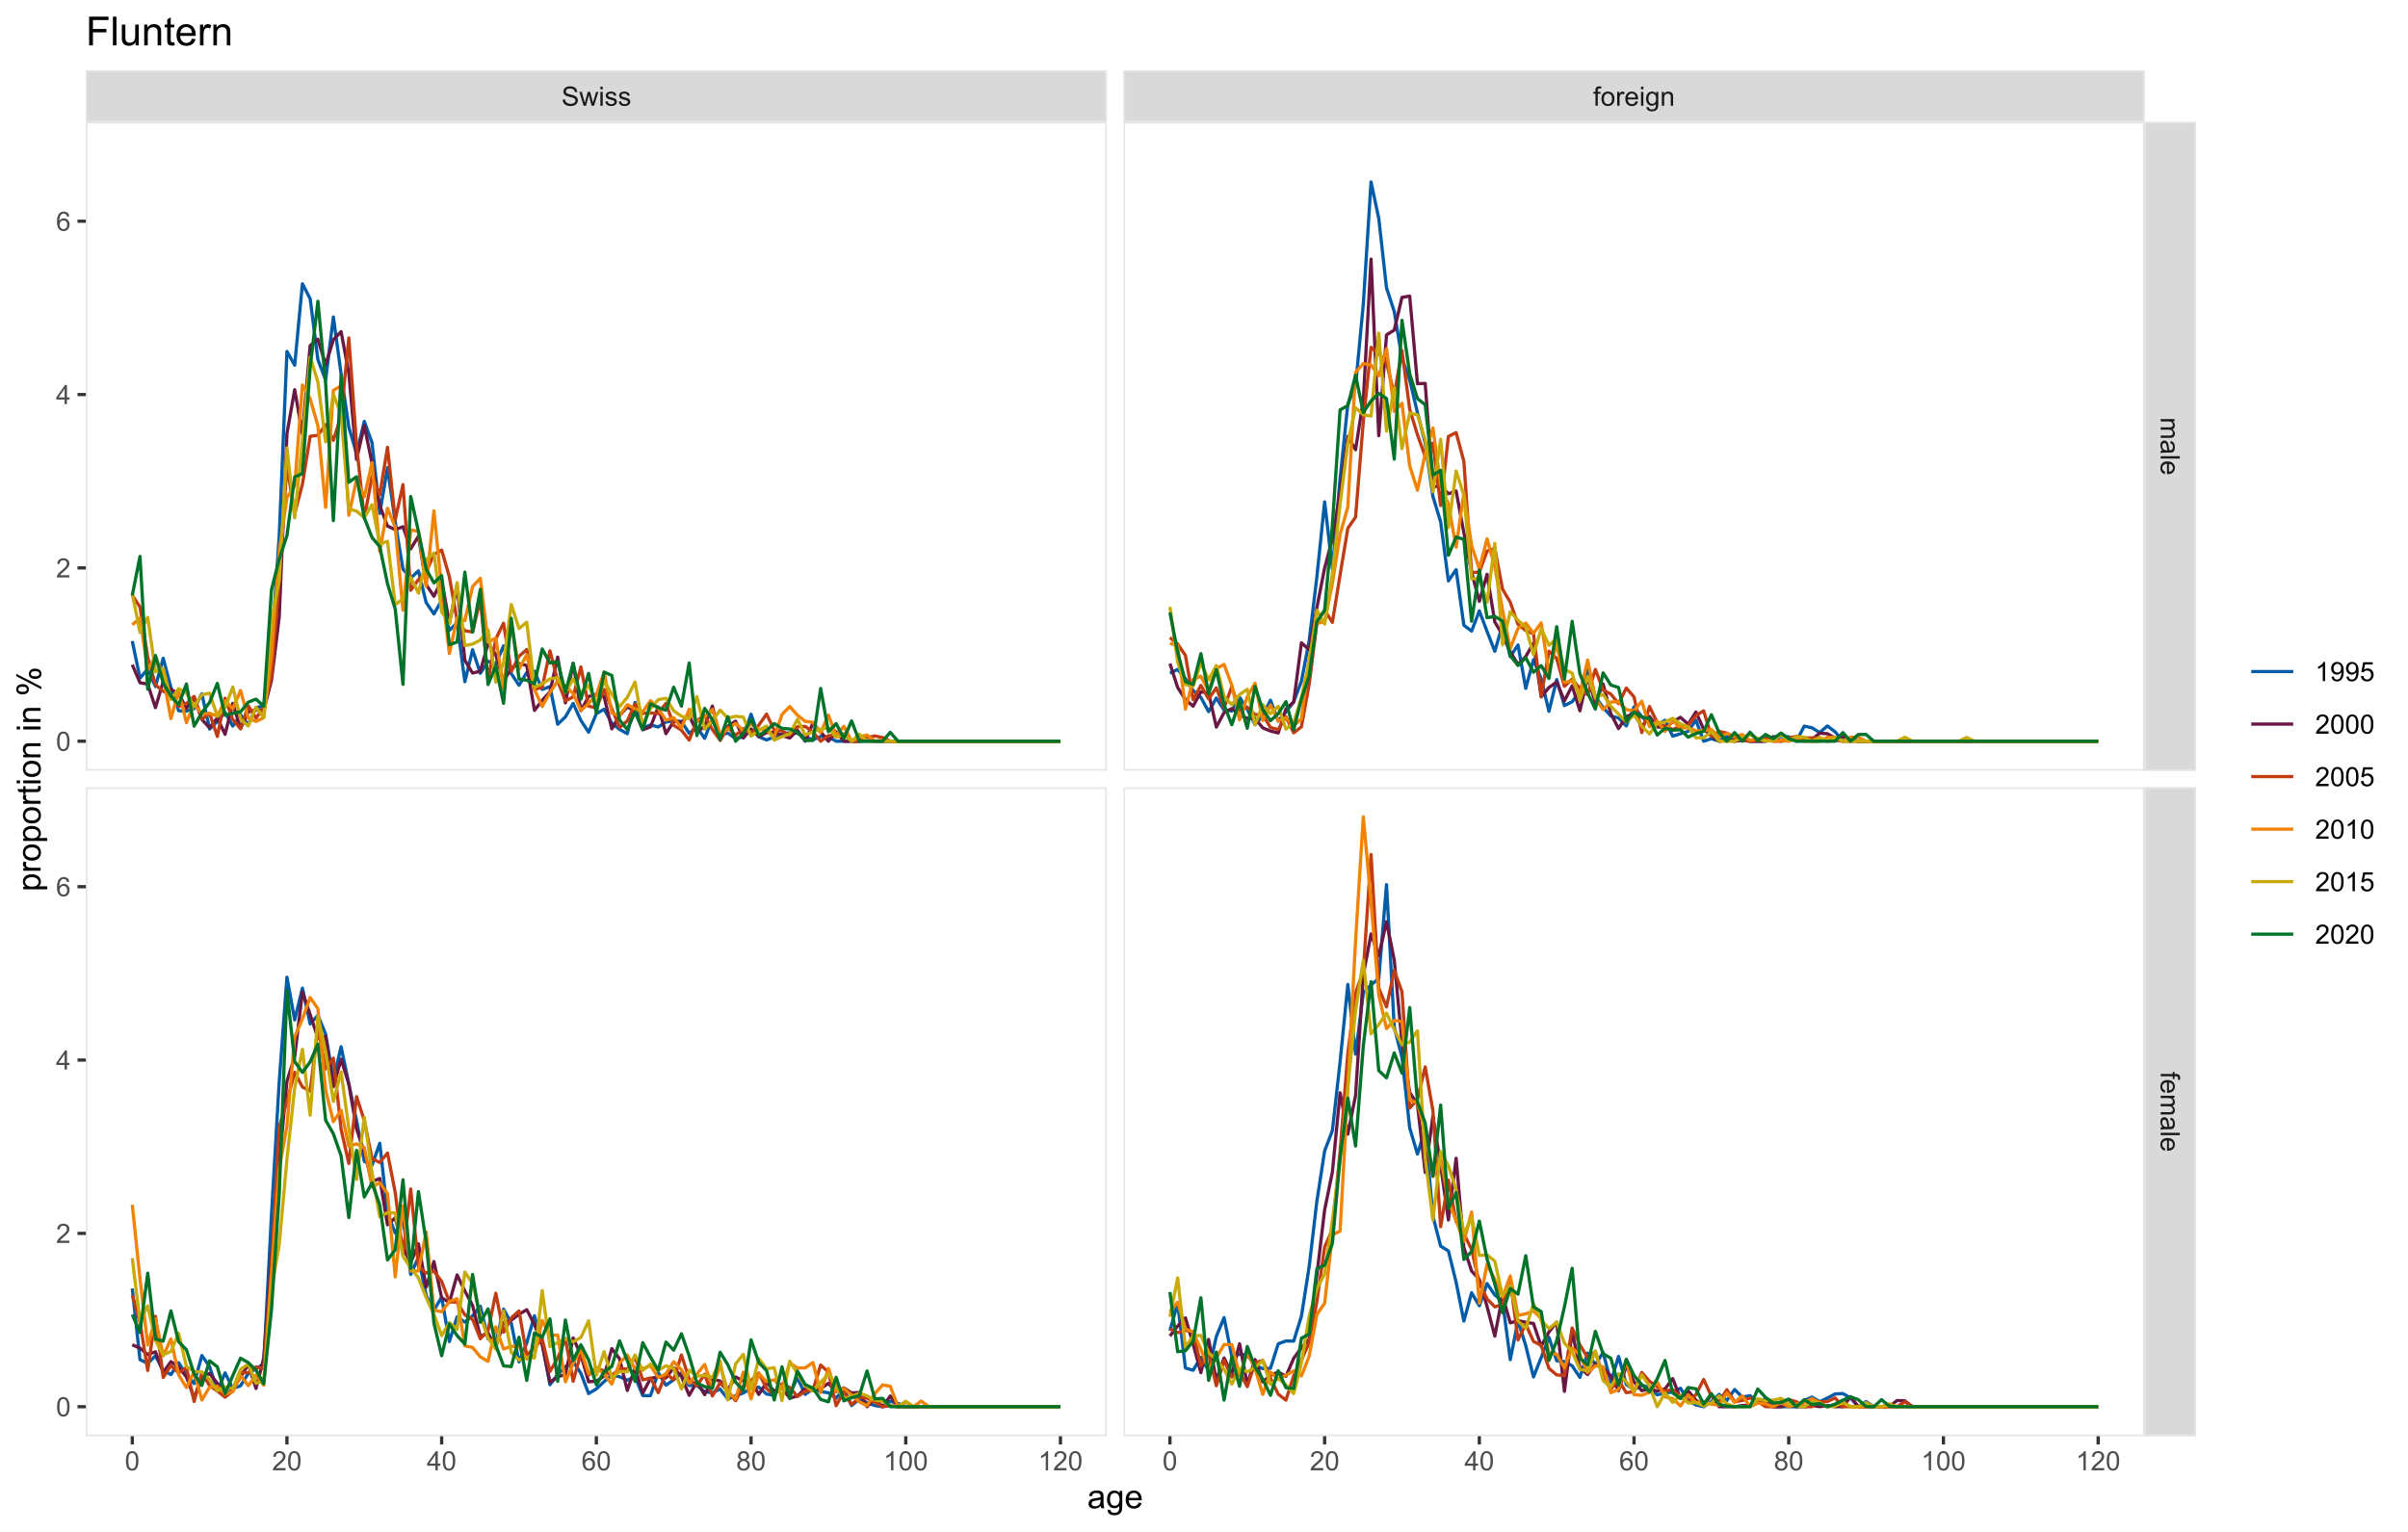 <?xml version="1.0" encoding="UTF-8"?>
<svg xmlns="http://www.w3.org/2000/svg" xmlns:xlink="http://www.w3.org/1999/xlink" width="792pt" height="504pt" viewBox="0 0 792 504" version="1.1">
<defs>
<g>
<symbol overflow="visible" id="glyph0-0">
<path style="stroke:none;" d="M 1.102 0 L 1.102 -5.5 L 5.5 -5.5 L 5.5 0 Z M 1.238 -0.137 L 5.363 -0.137 L 5.363 -5.363 L 1.238 -5.363 Z M 1.238 -0.137 "/>
</symbol>
<symbol overflow="visible" id="glyph0-1">
<path style="stroke:none;" d="M 0.395 -2.023 L 1.18 -2.094 C 1.215 -1.773 1.305 -1.516 1.441 -1.316 C 1.574 -1.113 1.785 -0.949 2.074 -0.828 C 2.359 -0.699 2.68 -0.637 3.043 -0.641 C 3.355 -0.637 3.637 -0.684 3.883 -0.781 C 4.125 -0.875 4.305 -1.008 4.426 -1.172 C 4.543 -1.336 4.605 -1.516 4.605 -1.711 C 4.605 -1.906 4.547 -2.078 4.434 -2.227 C 4.316 -2.375 4.129 -2.5 3.867 -2.602 C 3.695 -2.664 3.32 -2.766 2.746 -2.906 C 2.164 -3.047 1.758 -3.176 1.531 -3.301 C 1.227 -3.453 1.004 -3.648 0.855 -3.887 C 0.707 -4.117 0.633 -4.379 0.637 -4.672 C 0.633 -4.984 0.723 -5.281 0.906 -5.562 C 1.082 -5.836 1.344 -6.047 1.695 -6.191 C 2.039 -6.332 2.426 -6.402 2.852 -6.406 C 3.316 -6.402 3.73 -6.328 4.09 -6.18 C 4.445 -6.027 4.719 -5.805 4.91 -5.516 C 5.102 -5.219 5.203 -4.891 5.219 -4.523 L 4.422 -4.465 C 4.375 -4.863 4.23 -5.164 3.984 -5.367 C 3.734 -5.57 3.367 -5.672 2.887 -5.672 C 2.383 -5.672 2.016 -5.578 1.785 -5.395 C 1.555 -5.207 1.441 -4.984 1.441 -4.727 C 1.441 -4.496 1.52 -4.309 1.684 -4.168 C 1.84 -4.02 2.262 -3.871 2.941 -3.719 C 3.617 -3.562 4.082 -3.43 4.336 -3.316 C 4.703 -3.145 4.973 -2.93 5.148 -2.672 C 5.32 -2.414 5.406 -2.113 5.41 -1.777 C 5.406 -1.441 5.312 -1.129 5.121 -0.832 C 4.93 -0.535 4.652 -0.301 4.293 -0.137 C 3.93 0.027 3.527 0.105 3.082 0.109 C 2.512 0.105 2.031 0.023 1.648 -0.141 C 1.258 -0.305 0.957 -0.555 0.742 -0.891 C 0.52 -1.223 0.402 -1.598 0.395 -2.023 Z M 0.395 -2.023 "/>
</symbol>
<symbol overflow="visible" id="glyph0-2">
<path style="stroke:none;" d="M 1.422 0 L 0.027 -4.562 L 0.824 -4.562 L 1.551 -1.93 L 1.82 -0.949 C 1.832 -0.996 1.91 -1.309 2.059 -1.891 L 2.785 -4.562 L 3.578 -4.562 L 4.262 -1.918 L 4.492 -1.043 L 4.754 -1.926 L 5.535 -4.562 L 6.285 -4.562 L 4.859 0 L 4.055 0 L 3.332 -2.734 L 3.152 -3.512 L 2.23 0 Z M 1.422 0 "/>
</symbol>
<symbol overflow="visible" id="glyph0-3">
<path style="stroke:none;" d="M 0.586 -5.41 L 0.586 -6.301 L 1.359 -6.301 L 1.359 -5.41 Z M 0.586 0 L 0.586 -4.562 L 1.359 -4.562 L 1.359 0 Z M 0.586 0 "/>
</symbol>
<symbol overflow="visible" id="glyph0-4">
<path style="stroke:none;" d="M 0.27 -1.363 L 1.035 -1.484 C 1.078 -1.172 1.199 -0.938 1.395 -0.777 C 1.59 -0.609 1.863 -0.527 2.219 -0.531 C 2.57 -0.527 2.832 -0.602 3.008 -0.75 C 3.176 -0.895 3.262 -1.062 3.266 -1.258 C 3.262 -1.43 3.188 -1.566 3.039 -1.672 C 2.93 -1.734 2.664 -1.824 2.246 -1.934 C 1.676 -2.074 1.285 -2.195 1.066 -2.305 C 0.848 -2.406 0.68 -2.551 0.566 -2.738 C 0.453 -2.918 0.398 -3.125 0.398 -3.352 C 0.398 -3.555 0.445 -3.742 0.539 -3.914 C 0.633 -4.086 0.758 -4.23 0.918 -4.348 C 1.039 -4.434 1.203 -4.508 1.41 -4.574 C 1.617 -4.633 1.84 -4.664 2.078 -4.668 C 2.434 -4.664 2.75 -4.613 3.023 -4.512 C 3.293 -4.406 3.492 -4.266 3.621 -4.09 C 3.75 -3.914 3.84 -3.68 3.891 -3.387 L 3.133 -3.281 C 3.098 -3.516 2.996 -3.699 2.832 -3.832 C 2.664 -3.965 2.434 -4.031 2.137 -4.031 C 1.777 -4.031 1.523 -3.973 1.375 -3.855 C 1.223 -3.738 1.148 -3.598 1.148 -3.441 C 1.148 -3.34 1.18 -3.25 1.242 -3.172 C 1.305 -3.086 1.402 -3.02 1.539 -2.965 C 1.613 -2.934 1.84 -2.867 2.223 -2.766 C 2.766 -2.617 3.148 -2.496 3.367 -2.406 C 3.582 -2.312 3.75 -2.176 3.875 -2 C 3.996 -1.82 4.059 -1.602 4.062 -1.34 C 4.059 -1.078 3.984 -0.836 3.836 -0.609 C 3.684 -0.383 3.465 -0.207 3.184 -0.082 C 2.895 0.039 2.574 0.098 2.223 0.102 C 1.625 0.098 1.172 -0.02 0.863 -0.266 C 0.551 -0.508 0.355 -0.875 0.27 -1.363 Z M 0.27 -1.363 "/>
</symbol>
<symbol overflow="visible" id="glyph0-5">
<path style="stroke:none;" d="M 0.766 0 L 0.766 -3.961 L 0.082 -3.961 L 0.082 -4.562 L 0.766 -4.562 L 0.766 -5.047 C 0.762 -5.352 0.789 -5.582 0.848 -5.73 C 0.918 -5.93 1.047 -6.09 1.238 -6.219 C 1.422 -6.34 1.688 -6.402 2.027 -6.406 C 2.246 -6.402 2.484 -6.379 2.75 -6.328 L 2.633 -5.656 C 2.469 -5.68 2.32 -5.695 2.18 -5.699 C 1.945 -5.695 1.777 -5.645 1.68 -5.547 C 1.582 -5.445 1.535 -5.258 1.535 -4.984 L 1.535 -4.562 L 2.422 -4.562 L 2.422 -3.961 L 1.535 -3.961 L 1.535 0 Z M 0.766 0 "/>
</symbol>
<symbol overflow="visible" id="glyph0-6">
<path style="stroke:none;" d="M 0.293 -2.281 C 0.293 -3.125 0.527 -3.754 0.996 -4.16 C 1.387 -4.496 1.863 -4.664 2.434 -4.668 C 3.059 -4.664 3.57 -4.457 3.969 -4.051 C 4.363 -3.637 4.562 -3.07 4.566 -2.348 C 4.562 -1.758 4.477 -1.297 4.301 -0.961 C 4.125 -0.625 3.867 -0.363 3.535 -0.176 C 3.195 0.008 2.828 0.098 2.434 0.102 C 1.789 0.098 1.273 -0.102 0.883 -0.512 C 0.488 -0.918 0.293 -1.508 0.293 -2.281 Z M 1.086 -2.281 C 1.082 -1.695 1.211 -1.258 1.469 -0.969 C 1.723 -0.672 2.043 -0.527 2.434 -0.531 C 2.812 -0.527 3.133 -0.672 3.391 -0.969 C 3.645 -1.258 3.773 -1.707 3.773 -2.309 C 3.773 -2.871 3.645 -3.297 3.387 -3.59 C 3.129 -3.879 2.809 -4.023 2.434 -4.027 C 2.043 -4.023 1.723 -3.879 1.469 -3.594 C 1.211 -3.301 1.082 -2.863 1.086 -2.281 Z M 1.086 -2.281 "/>
</symbol>
<symbol overflow="visible" id="glyph0-7">
<path style="stroke:none;" d="M 0.57 0 L 0.57 -4.562 L 1.266 -4.562 L 1.266 -3.871 C 1.445 -4.191 1.609 -4.406 1.758 -4.512 C 1.906 -4.613 2.07 -4.664 2.258 -4.668 C 2.516 -4.664 2.781 -4.582 3.051 -4.418 L 2.785 -3.699 C 2.59 -3.809 2.402 -3.867 2.219 -3.867 C 2.047 -3.867 1.895 -3.816 1.762 -3.715 C 1.625 -3.613 1.527 -3.473 1.473 -3.293 C 1.383 -3.016 1.34 -2.715 1.344 -2.391 L 1.344 0 Z M 0.57 0 "/>
</symbol>
<symbol overflow="visible" id="glyph0-8">
<path style="stroke:none;" d="M 3.703 -1.469 L 4.504 -1.371 C 4.375 -0.902 4.141 -0.539 3.801 -0.285 C 3.461 -0.027 3.027 0.098 2.496 0.102 C 1.828 0.098 1.297 -0.102 0.906 -0.512 C 0.512 -0.918 0.316 -1.496 0.32 -2.242 C 0.316 -3.008 0.516 -3.605 0.914 -4.031 C 1.309 -4.453 1.82 -4.664 2.453 -4.668 C 3.059 -4.664 3.555 -4.457 3.945 -4.043 C 4.328 -3.629 4.523 -3.043 4.527 -2.289 C 4.523 -2.242 4.523 -2.176 4.523 -2.086 L 1.121 -2.086 C 1.145 -1.582 1.289 -1.195 1.547 -0.93 C 1.801 -0.66 2.117 -0.527 2.5 -0.531 C 2.781 -0.527 3.023 -0.602 3.227 -0.754 C 3.426 -0.902 3.586 -1.141 3.703 -1.469 Z M 1.164 -2.719 L 3.711 -2.719 C 3.672 -3.102 3.578 -3.387 3.422 -3.582 C 3.172 -3.879 2.852 -4.031 2.461 -4.031 C 2.105 -4.031 1.805 -3.91 1.566 -3.672 C 1.32 -3.434 1.188 -3.117 1.164 -2.719 Z M 1.164 -2.719 "/>
</symbol>
<symbol overflow="visible" id="glyph0-9">
<path style="stroke:none;" d="M 0.438 0.379 L 1.191 0.488 C 1.219 0.719 1.309 0.891 1.453 0.996 C 1.645 1.137 1.906 1.207 2.238 1.211 C 2.598 1.207 2.871 1.137 3.066 0.996 C 3.258 0.852 3.391 0.648 3.465 0.395 C 3.5 0.234 3.52 -0.094 3.52 -0.598 C 3.18 -0.199 2.758 0 2.258 0 C 1.625 0 1.141 -0.227 0.801 -0.68 C 0.453 -1.133 0.281 -1.676 0.285 -2.309 C 0.281 -2.742 0.359 -3.141 0.52 -3.512 C 0.676 -3.879 0.906 -4.164 1.207 -4.367 C 1.504 -4.562 1.855 -4.664 2.262 -4.668 C 2.797 -4.664 3.238 -4.445 3.594 -4.012 L 3.594 -4.562 L 4.305 -4.562 L 4.305 -0.617 C 4.301 0.094 4.227 0.594 4.086 0.891 C 3.938 1.188 3.711 1.422 3.398 1.594 C 3.086 1.766 2.699 1.852 2.242 1.852 C 1.695 1.852 1.254 1.727 0.922 1.484 C 0.586 1.234 0.426 0.867 0.438 0.379 Z M 1.078 -2.363 C 1.078 -1.762 1.195 -1.324 1.434 -1.051 C 1.672 -0.773 1.969 -0.637 2.328 -0.641 C 2.68 -0.637 2.98 -0.773 3.223 -1.051 C 3.461 -1.32 3.578 -1.75 3.582 -2.336 C 3.578 -2.895 3.457 -3.316 3.211 -3.602 C 2.961 -3.883 2.66 -4.023 2.316 -4.027 C 1.969 -4.023 1.676 -3.883 1.438 -3.605 C 1.195 -3.324 1.078 -2.91 1.078 -2.363 Z M 1.078 -2.363 "/>
</symbol>
<symbol overflow="visible" id="glyph0-10">
<path style="stroke:none;" d="M 0.578 0 L 0.578 -4.562 L 1.277 -4.562 L 1.277 -3.914 C 1.609 -4.414 2.09 -4.664 2.727 -4.668 C 3 -4.664 3.254 -4.613 3.484 -4.52 C 3.715 -4.418 3.887 -4.289 4.004 -4.129 C 4.113 -3.969 4.195 -3.777 4.246 -3.559 C 4.273 -3.41 4.289 -3.16 4.289 -2.805 L 4.289 0 L 3.516 0 L 3.516 -2.777 C 3.516 -3.09 3.484 -3.324 3.426 -3.484 C 3.363 -3.637 3.258 -3.762 3.105 -3.855 C 2.949 -3.949 2.77 -3.996 2.566 -3.996 C 2.234 -3.996 1.949 -3.891 1.711 -3.68 C 1.469 -3.469 1.348 -3.07 1.352 -2.492 L 1.352 0 Z M 0.578 0 "/>
</symbol>
<symbol overflow="visible" id="glyph0-11">
<path style="stroke:none;" d="M 0.367 -3.105 C 0.363 -3.848 0.438 -4.445 0.594 -4.902 C 0.742 -5.355 0.973 -5.707 1.277 -5.953 C 1.578 -6.199 1.957 -6.32 2.418 -6.324 C 2.754 -6.32 3.051 -6.254 3.309 -6.121 C 3.562 -5.984 3.773 -5.789 3.938 -5.531 C 4.102 -5.273 4.23 -4.961 4.328 -4.594 C 4.422 -4.227 4.469 -3.73 4.473 -3.105 C 4.469 -2.367 4.395 -1.77 4.242 -1.316 C 4.09 -0.859 3.863 -0.508 3.562 -0.262 C 3.258 -0.016 2.875 0.105 2.418 0.109 C 1.809 0.105 1.332 -0.109 0.988 -0.547 C 0.57 -1.066 0.363 -1.922 0.367 -3.105 Z M 1.16 -3.105 C 1.16 -2.07 1.281 -1.379 1.523 -1.039 C 1.766 -0.695 2.062 -0.527 2.418 -0.527 C 2.773 -0.527 3.074 -0.699 3.316 -1.043 C 3.559 -1.387 3.68 -2.074 3.68 -3.105 C 3.68 -4.145 3.559 -4.832 3.316 -5.172 C 3.074 -5.512 2.77 -5.684 2.41 -5.684 C 2.051 -5.684 1.77 -5.531 1.559 -5.234 C 1.293 -4.844 1.16 -4.137 1.16 -3.105 Z M 1.16 -3.105 "/>
</symbol>
<symbol overflow="visible" id="glyph0-12">
<path style="stroke:none;" d="M 4.43 -0.742 L 4.43 0 L 0.266 0 C 0.258 -0.188 0.289 -0.367 0.355 -0.539 C 0.461 -0.82 0.629 -1.098 0.863 -1.375 C 1.094 -1.648 1.434 -1.965 1.879 -2.328 C 2.562 -2.887 3.023 -3.332 3.266 -3.664 C 3.5 -3.988 3.621 -4.301 3.625 -4.594 C 3.621 -4.898 3.512 -5.156 3.297 -5.367 C 3.074 -5.578 2.789 -5.684 2.441 -5.684 C 2.066 -5.684 1.77 -5.57 1.547 -5.348 C 1.32 -5.125 1.207 -4.816 1.207 -4.422 L 0.414 -4.504 C 0.465 -5.094 0.668 -5.543 1.027 -5.855 C 1.379 -6.164 1.855 -6.32 2.457 -6.324 C 3.059 -6.32 3.539 -6.152 3.891 -5.82 C 4.242 -5.484 4.418 -5.07 4.422 -4.578 C 4.418 -4.32 4.367 -4.074 4.266 -3.832 C 4.164 -3.59 3.992 -3.332 3.754 -3.062 C 3.512 -2.793 3.113 -2.426 2.562 -1.957 C 2.094 -1.566 1.797 -1.301 1.664 -1.16 C 1.531 -1.02 1.422 -0.879 1.34 -0.742 Z M 4.43 -0.742 "/>
</symbol>
<symbol overflow="visible" id="glyph0-13">
<path style="stroke:none;" d="M 2.844 0 L 2.844 -1.508 L 0.113 -1.508 L 0.113 -2.219 L 2.988 -6.301 L 3.617 -6.301 L 3.617 -2.219 L 4.469 -2.219 L 4.469 -1.508 L 3.617 -1.508 L 3.617 0 Z M 2.844 -2.219 L 2.844 -5.059 L 0.871 -2.219 Z M 2.844 -2.219 "/>
</symbol>
<symbol overflow="visible" id="glyph0-14">
<path style="stroke:none;" d="M 4.379 -4.758 L 3.609 -4.695 C 3.539 -4.996 3.441 -5.219 3.316 -5.359 C 3.105 -5.574 2.848 -5.684 2.543 -5.688 C 2.297 -5.684 2.078 -5.617 1.895 -5.484 C 1.648 -5.305 1.457 -5.043 1.32 -4.703 C 1.176 -4.363 1.105 -3.879 1.102 -3.25 C 1.285 -3.531 1.512 -3.742 1.781 -3.879 C 2.051 -4.016 2.332 -4.082 2.629 -4.086 C 3.141 -4.082 3.578 -3.895 3.945 -3.516 C 4.305 -3.137 4.488 -2.645 4.492 -2.047 C 4.488 -1.648 4.402 -1.281 4.234 -0.941 C 4.062 -0.602 3.828 -0.34 3.531 -0.16 C 3.23 0.02 2.895 0.105 2.52 0.109 C 1.871 0.105 1.344 -0.129 0.941 -0.602 C 0.531 -1.074 0.328 -1.855 0.332 -2.949 C 0.328 -4.16 0.551 -5.047 1.004 -5.602 C 1.395 -6.082 1.926 -6.32 2.59 -6.324 C 3.086 -6.32 3.492 -6.184 3.809 -5.906 C 4.125 -5.629 4.312 -5.246 4.379 -4.758 Z M 1.219 -2.039 C 1.219 -1.773 1.273 -1.516 1.387 -1.273 C 1.5 -1.027 1.66 -0.844 1.863 -0.719 C 2.066 -0.59 2.277 -0.527 2.504 -0.527 C 2.828 -0.527 3.109 -0.656 3.348 -0.922 C 3.578 -1.184 3.695 -1.543 3.699 -2 C 3.695 -2.43 3.582 -2.773 3.352 -3.027 C 3.117 -3.273 2.824 -3.398 2.477 -3.402 C 2.121 -3.398 1.824 -3.273 1.582 -3.027 C 1.34 -2.773 1.219 -2.445 1.219 -2.039 Z M 1.219 -2.039 "/>
</symbol>
<symbol overflow="visible" id="glyph0-15">
<path style="stroke:none;" d="M 1.555 -3.418 C 1.23 -3.531 0.992 -3.699 0.84 -3.918 C 0.684 -4.133 0.609 -4.395 0.609 -4.699 C 0.609 -5.156 0.773 -5.539 1.102 -5.855 C 1.43 -6.164 1.867 -6.32 2.418 -6.324 C 2.969 -6.32 3.41 -6.16 3.746 -5.844 C 4.078 -5.523 4.246 -5.137 4.25 -4.68 C 4.246 -4.387 4.172 -4.133 4.02 -3.918 C 3.863 -3.699 3.629 -3.531 3.32 -3.418 C 3.707 -3.285 4 -3.082 4.203 -2.805 C 4.402 -2.52 4.504 -2.184 4.508 -1.801 C 4.504 -1.258 4.312 -0.805 3.934 -0.441 C 3.551 -0.074 3.051 0.105 2.434 0.109 C 1.809 0.105 1.309 -0.074 0.926 -0.441 C 0.543 -0.809 0.352 -1.27 0.355 -1.82 C 0.352 -2.23 0.457 -2.574 0.668 -2.852 C 0.875 -3.125 1.168 -3.312 1.555 -3.418 Z M 1.402 -4.727 C 1.398 -4.426 1.496 -4.184 1.688 -3.996 C 1.879 -3.805 2.129 -3.707 2.438 -3.711 C 2.734 -3.707 2.977 -3.801 3.168 -3.992 C 3.355 -4.176 3.449 -4.406 3.453 -4.684 C 3.449 -4.965 3.352 -5.203 3.16 -5.398 C 2.961 -5.586 2.719 -5.684 2.43 -5.688 C 2.129 -5.684 1.883 -5.59 1.691 -5.402 C 1.496 -5.215 1.398 -4.988 1.402 -4.727 Z M 1.152 -1.816 C 1.148 -1.598 1.199 -1.383 1.309 -1.176 C 1.41 -0.969 1.566 -0.809 1.773 -0.695 C 1.98 -0.582 2.203 -0.527 2.441 -0.527 C 2.809 -0.527 3.113 -0.645 3.355 -0.883 C 3.594 -1.121 3.715 -1.426 3.719 -1.793 C 3.715 -2.164 3.59 -2.469 3.344 -2.715 C 3.094 -2.957 2.785 -3.082 2.414 -3.082 C 2.051 -3.082 1.75 -2.961 1.512 -2.719 C 1.27 -2.477 1.148 -2.176 1.152 -1.816 Z M 1.152 -1.816 "/>
</symbol>
<symbol overflow="visible" id="glyph0-16">
<path style="stroke:none;" d="M 3.277 0 L 2.504 0 L 2.504 -4.93 C 2.316 -4.75 2.074 -4.574 1.773 -4.395 C 1.469 -4.215 1.195 -4.082 0.957 -3.996 L 0.957 -4.742 C 1.387 -4.941 1.766 -5.188 2.09 -5.48 C 2.414 -5.77 2.645 -6.051 2.781 -6.324 L 3.277 -6.324 Z M 3.277 0 "/>
</symbol>
<symbol overflow="visible" id="glyph0-17">
<path style="stroke:none;" d="M 0.48 -1.457 L 1.227 -1.527 C 1.285 -1.172 1.406 -0.918 1.586 -0.762 C 1.762 -0.605 1.988 -0.527 2.27 -0.527 C 2.504 -0.527 2.715 -0.582 2.895 -0.691 C 3.074 -0.801 3.219 -0.945 3.336 -1.129 C 3.445 -1.309 3.543 -1.555 3.621 -1.863 C 3.699 -2.172 3.738 -2.484 3.738 -2.809 C 3.738 -2.84 3.734 -2.895 3.734 -2.965 C 3.578 -2.715 3.367 -2.512 3.102 -2.363 C 2.828 -2.207 2.539 -2.133 2.23 -2.137 C 1.707 -2.133 1.266 -2.32 0.906 -2.703 C 0.543 -3.078 0.363 -3.578 0.367 -4.199 C 0.363 -4.836 0.551 -5.348 0.93 -5.738 C 1.305 -6.125 1.777 -6.32 2.348 -6.324 C 2.754 -6.32 3.129 -6.211 3.469 -5.992 C 3.809 -5.77 4.066 -5.457 4.242 -5.051 C 4.418 -4.641 4.504 -4.047 4.508 -3.277 C 4.504 -2.469 4.418 -1.828 4.246 -1.355 C 4.07 -0.875 3.809 -0.512 3.465 -0.266 C 3.117 -0.016 2.715 0.105 2.25 0.109 C 1.758 0.105 1.355 -0.027 1.043 -0.301 C 0.73 -0.574 0.543 -0.961 0.48 -1.457 Z M 3.648 -4.238 C 3.645 -4.676 3.527 -5.027 3.293 -5.293 C 3.055 -5.551 2.77 -5.684 2.441 -5.684 C 2.094 -5.684 1.793 -5.543 1.543 -5.262 C 1.285 -4.98 1.16 -4.617 1.16 -4.172 C 1.16 -3.77 1.281 -3.441 1.523 -3.195 C 1.766 -2.941 2.062 -2.816 2.418 -2.82 C 2.773 -2.816 3.066 -2.941 3.301 -3.195 C 3.527 -3.441 3.645 -3.789 3.648 -4.238 Z M 3.648 -4.238 "/>
</symbol>
<symbol overflow="visible" id="glyph0-18">
<path style="stroke:none;" d="M 0.367 -1.648 L 1.176 -1.719 C 1.234 -1.32 1.375 -1.023 1.594 -0.824 C 1.812 -0.625 2.078 -0.527 2.391 -0.527 C 2.762 -0.527 3.074 -0.668 3.336 -0.949 C 3.59 -1.23 3.719 -1.602 3.723 -2.066 C 3.719 -2.504 3.594 -2.852 3.348 -3.109 C 3.098 -3.363 2.773 -3.492 2.375 -3.492 C 2.125 -3.492 1.902 -3.434 1.703 -3.32 C 1.5 -3.207 1.344 -3.062 1.23 -2.883 L 0.504 -2.977 L 1.113 -6.215 L 4.246 -6.215 L 4.246 -5.473 L 1.73 -5.473 L 1.391 -3.781 C 1.766 -4.039 2.164 -4.172 2.582 -4.176 C 3.129 -4.172 3.594 -3.98 3.973 -3.605 C 4.352 -3.223 4.539 -2.734 4.543 -2.137 C 4.539 -1.562 4.375 -1.07 4.043 -0.656 C 3.637 -0.148 3.086 0.105 2.391 0.109 C 1.816 0.105 1.348 -0.051 0.984 -0.371 C 0.621 -0.691 0.414 -1.117 0.367 -1.648 Z M 0.367 -1.648 "/>
</symbol>
<symbol overflow="visible" id="glyph1-0">
<path style="stroke:none;" d="M 0 1.102 L 5.5 1.102 L 5.5 5.5 L 0 5.5 Z M 0.137 1.238 L 0.137 5.363 L 5.363 5.363 L 5.363 1.238 Z M 0.137 1.238 "/>
</symbol>
<symbol overflow="visible" id="glyph1-1">
<path style="stroke:none;" d="M 0 0.578 L 4.562 0.578 L 4.562 1.273 L 3.922 1.273 C 4.141 1.414 4.32 1.605 4.461 1.844 C 4.594 2.078 4.664 2.348 4.668 2.656 C 4.664 2.992 4.594 3.27 4.457 3.488 C 4.312 3.699 4.117 3.852 3.867 3.945 C 4.398 4.301 4.664 4.773 4.668 5.355 C 4.664 5.805 4.539 6.148 4.289 6.395 C 4.039 6.637 3.652 6.762 3.133 6.762 L 0 6.762 L 0 5.996 L 2.875 5.996 C 3.184 5.992 3.406 5.969 3.543 5.918 C 3.676 5.867 3.785 5.773 3.871 5.645 C 3.953 5.512 3.996 5.359 3.996 5.184 C 3.996 4.859 3.887 4.594 3.676 4.383 C 3.457 4.172 3.117 4.066 2.652 4.066 L 0 4.066 L 0 3.293 L 2.965 3.293 C 3.309 3.293 3.566 3.227 3.738 3.102 C 3.91 2.973 3.996 2.77 3.996 2.484 C 3.996 2.266 3.938 2.062 3.824 1.879 C 3.707 1.691 3.539 1.559 3.32 1.477 C 3.098 1.391 2.781 1.348 2.367 1.352 L 0 1.352 Z M 0 0.578 "/>
</symbol>
<symbol overflow="visible" id="glyph1-2">
<path style="stroke:none;" d="M 0.562 3.559 C 0.32 3.27 0.148 2.996 0.047 2.73 C -0.051 2.465 -0.098 2.18 -0.102 1.879 C -0.098 1.375 0.02 0.988 0.266 0.719 C 0.508 0.449 0.82 0.316 1.203 0.316 C 1.422 0.316 1.629 0.367 1.816 0.469 C 2 0.57 2.148 0.703 2.262 0.867 C 2.371 1.031 2.453 1.215 2.516 1.426 C 2.551 1.574 2.59 1.805 2.629 2.113 C 2.703 2.734 2.793 3.195 2.895 3.492 C 3 3.492 3.066 3.492 3.098 3.496 C 3.41 3.492 3.633 3.418 3.766 3.277 C 3.938 3.074 4.023 2.781 4.027 2.398 C 4.023 2.031 3.961 1.762 3.836 1.59 C 3.707 1.414 3.48 1.289 3.16 1.207 L 3.262 0.449 C 3.582 0.516 3.844 0.629 4.043 0.789 C 4.242 0.945 4.395 1.172 4.504 1.473 C 4.609 1.77 4.664 2.117 4.668 2.508 C 4.664 2.898 4.617 3.215 4.527 3.457 C 4.434 3.699 4.32 3.879 4.184 3.996 C 4.043 4.109 3.867 4.188 3.656 4.238 C 3.523 4.258 3.285 4.27 2.945 4.273 L 1.914 4.273 C 1.191 4.27 0.734 4.289 0.547 4.324 C 0.352 4.355 0.172 4.418 0 4.52 L 0 3.711 C 0.16 3.629 0.348 3.578 0.562 3.559 Z M 2.289 3.492 C 2.172 3.211 2.074 2.789 2 2.23 C 1.949 1.91 1.898 1.684 1.844 1.555 C 1.785 1.422 1.699 1.32 1.59 1.25 C 1.477 1.176 1.355 1.141 1.227 1.145 C 1.016 1.141 0.844 1.219 0.707 1.379 C 0.57 1.531 0.504 1.762 0.504 2.062 C 0.504 2.359 0.566 2.621 0.699 2.855 C 0.824 3.086 1.004 3.258 1.234 3.367 C 1.406 3.449 1.664 3.492 2.008 3.492 Z M 2.289 3.492 "/>
</symbol>
<symbol overflow="visible" id="glyph1-3">
<path style="stroke:none;" d="M 0 0.562 L 6.301 0.562 L 6.301 1.336 L 0 1.336 Z M 0 0.562 "/>
</symbol>
<symbol overflow="visible" id="glyph1-4">
<path style="stroke:none;" d="M 1.469 3.703 L 1.371 4.504 C 0.902 4.375 0.539 4.141 0.285 3.801 C 0.027 3.461 -0.098 3.027 -0.102 2.496 C -0.098 1.828 0.102 1.297 0.512 0.906 C 0.918 0.512 1.496 0.316 2.242 0.32 C 3.008 0.316 3.605 0.516 4.031 0.914 C 4.453 1.309 4.664 1.82 4.668 2.453 C 4.664 3.059 4.457 3.555 4.043 3.945 C 3.629 4.328 3.043 4.523 2.289 4.527 C 2.242 4.523 2.176 4.523 2.086 4.523 L 2.086 1.121 C 1.582 1.145 1.195 1.289 0.93 1.547 C 0.66 1.801 0.527 2.117 0.531 2.5 C 0.527 2.781 0.602 3.023 0.754 3.227 C 0.902 3.426 1.141 3.586 1.469 3.703 Z M 2.719 1.164 L 2.719 3.711 C 3.102 3.672 3.387 3.578 3.582 3.422 C 3.879 3.172 4.031 2.852 4.031 2.461 C 4.031 2.105 3.91 1.805 3.672 1.566 C 3.434 1.32 3.117 1.188 2.719 1.164 Z M 2.719 1.164 "/>
</symbol>
<symbol overflow="visible" id="glyph1-5">
<path style="stroke:none;" d="M 0 0.766 L 3.961 0.766 L 3.961 0.082 L 4.562 0.082 L 4.562 0.766 L 5.047 0.766 C 5.352 0.762 5.582 0.789 5.73 0.848 C 5.93 0.918 6.09 1.047 6.219 1.238 C 6.34 1.422 6.402 1.688 6.406 2.027 C 6.402 2.246 6.379 2.484 6.328 2.75 L 5.656 2.633 C 5.68 2.469 5.695 2.32 5.699 2.18 C 5.695 1.941 5.645 1.773 5.547 1.68 C 5.445 1.582 5.258 1.535 4.984 1.535 L 4.562 1.535 L 4.562 2.422 L 3.961 2.422 L 3.961 1.535 L 0 1.535 Z M 0 0.766 "/>
</symbol>
<symbol overflow="visible" id="glyph2-0">
<path style="stroke:none;" d="M 1.375 0 L 1.375 -6.875 L 6.875 -6.875 L 6.875 0 Z M 1.547 -0.172 L 6.703 -0.172 L 6.703 -6.703 L 1.547 -6.703 Z M 1.547 -0.172 "/>
</symbol>
<symbol overflow="visible" id="glyph2-1">
<path style="stroke:none;" d="M 4.445 -0.703 C 4.086 -0.398 3.742 -0.184 3.414 -0.059 C 3.082 0.066 2.727 0.129 2.348 0.129 C 1.719 0.129 1.238 -0.023 0.902 -0.328 C 0.566 -0.633 0.398 -1.023 0.398 -1.504 C 0.398 -1.781 0.461 -2.035 0.586 -2.27 C 0.711 -2.496 0.875 -2.684 1.086 -2.824 C 1.289 -2.965 1.523 -3.07 1.781 -3.141 C 1.969 -3.191 2.254 -3.238 2.641 -3.289 C 3.418 -3.375 3.992 -3.488 4.367 -3.621 C 4.367 -3.754 4.371 -3.836 4.371 -3.871 C 4.371 -4.266 4.277 -4.543 4.098 -4.703 C 3.848 -4.918 3.48 -5.027 2.996 -5.031 C 2.539 -5.027 2.203 -4.949 1.988 -4.793 C 1.77 -4.633 1.609 -4.352 1.508 -3.949 L 0.562 -4.078 C 0.648 -4.48 0.789 -4.805 0.988 -5.055 C 1.184 -5.301 1.469 -5.492 1.844 -5.629 C 2.215 -5.762 2.645 -5.828 3.137 -5.832 C 3.621 -5.828 4.02 -5.773 4.324 -5.66 C 4.629 -5.543 4.852 -5.398 4.996 -5.227 C 5.137 -5.055 5.238 -4.836 5.297 -4.57 C 5.328 -4.406 5.344 -4.109 5.344 -3.68 L 5.344 -2.391 C 5.344 -1.492 5.363 -0.922 5.406 -0.684 C 5.445 -0.445 5.527 -0.219 5.648 0 L 4.641 0 C 4.539 -0.199 4.473 -0.434 4.445 -0.703 Z M 4.367 -2.863 C 4.012 -2.719 3.488 -2.598 2.789 -2.496 C 2.391 -2.438 2.105 -2.371 1.941 -2.301 C 1.773 -2.227 1.648 -2.121 1.562 -1.988 C 1.473 -1.848 1.43 -1.695 1.43 -1.531 C 1.43 -1.27 1.527 -1.055 1.723 -0.887 C 1.918 -0.711 2.203 -0.625 2.578 -0.629 C 2.949 -0.625 3.277 -0.707 3.57 -0.871 C 3.859 -1.031 4.074 -1.254 4.211 -1.543 C 4.312 -1.754 4.363 -2.078 4.367 -2.508 Z M 4.367 -2.863 "/>
</symbol>
<symbol overflow="visible" id="glyph2-2">
<path style="stroke:none;" d="M 0.547 0.473 L 1.488 0.613 C 1.527 0.898 1.637 1.109 1.816 1.246 C 2.055 1.422 2.379 1.512 2.797 1.516 C 3.242 1.512 3.59 1.422 3.832 1.246 C 4.074 1.062 4.238 0.812 4.328 0.492 C 4.379 0.297 4.402 -0.113 4.398 -0.746 C 3.973 -0.246 3.445 0 2.82 0 C 2.031 0 1.426 -0.281 1 -0.848 C 0.566 -1.41 0.352 -2.09 0.355 -2.883 C 0.352 -3.426 0.449 -3.926 0.648 -4.391 C 0.844 -4.848 1.129 -5.203 1.504 -5.457 C 1.875 -5.703 2.316 -5.828 2.824 -5.832 C 3.496 -5.828 4.051 -5.559 4.492 -5.016 L 4.492 -5.703 L 5.383 -5.703 L 5.383 -0.773 C 5.379 0.113 5.289 0.742 5.109 1.113 C 4.93 1.484 4.641 1.777 4.25 1.992 C 3.855 2.207 3.375 2.312 2.805 2.316 C 2.121 2.312 1.57 2.16 1.152 1.855 C 0.734 1.547 0.531 1.086 0.547 0.473 Z M 1.348 -2.953 C 1.348 -2.203 1.496 -1.656 1.793 -1.316 C 2.09 -0.969 2.461 -0.797 2.91 -0.801 C 3.352 -0.797 3.723 -0.969 4.027 -1.312 C 4.324 -1.656 4.477 -2.191 4.48 -2.922 C 4.477 -3.617 4.32 -4.145 4.016 -4.5 C 3.703 -4.852 3.332 -5.027 2.895 -5.031 C 2.465 -5.027 2.098 -4.852 1.797 -4.508 C 1.496 -4.156 1.348 -3.641 1.348 -2.953 Z M 1.348 -2.953 "/>
</symbol>
<symbol overflow="visible" id="glyph2-3">
<path style="stroke:none;" d="M 4.629 -1.836 L 5.629 -1.715 C 5.469 -1.125 5.176 -0.672 4.75 -0.352 C 4.324 -0.031 3.781 0.129 3.121 0.129 C 2.281 0.129 1.617 -0.125 1.133 -0.641 C 0.641 -1.152 0.398 -1.875 0.402 -2.805 C 0.398 -3.762 0.645 -4.504 1.145 -5.035 C 1.637 -5.562 2.277 -5.828 3.066 -5.832 C 3.824 -5.828 4.449 -5.57 4.934 -5.051 C 5.418 -4.531 5.66 -3.801 5.66 -2.863 C 5.66 -2.805 5.656 -2.719 5.656 -2.605 L 1.402 -2.605 C 1.434 -1.977 1.613 -1.496 1.934 -1.164 C 2.25 -0.828 2.645 -0.66 3.125 -0.664 C 3.477 -0.66 3.781 -0.754 4.031 -0.945 C 4.281 -1.129 4.48 -1.426 4.629 -1.836 Z M 1.457 -3.398 L 4.641 -3.398 C 4.598 -3.879 4.473 -4.238 4.273 -4.48 C 3.961 -4.852 3.562 -5.039 3.078 -5.039 C 2.629 -5.039 2.258 -4.891 1.957 -4.594 C 1.652 -4.297 1.484 -3.898 1.457 -3.398 Z M 1.457 -3.398 "/>
</symbol>
<symbol overflow="visible" id="glyph3-0">
<path style="stroke:none;" d="M 0 -1.375 L -6.875 -1.375 L -6.875 -6.875 L 0 -6.875 Z M -0.172 -1.547 L -0.172 -6.703 L -6.703 -6.703 L -6.703 -1.547 Z M -0.172 -1.547 "/>
</symbol>
<symbol overflow="visible" id="glyph3-1">
<path style="stroke:none;" d="M 2.188 -0.727 L -5.703 -0.727 L -5.703 -1.605 L -4.961 -1.605 C -5.25 -1.812 -5.469 -2.047 -5.613 -2.309 C -5.758 -2.57 -5.828 -2.887 -5.832 -3.262 C -5.828 -3.746 -5.703 -4.176 -5.457 -4.551 C -5.203 -4.922 -4.852 -5.203 -4.395 -5.391 C -3.938 -5.578 -3.438 -5.672 -2.895 -5.676 C -2.309 -5.672 -1.781 -5.566 -1.316 -5.359 C -0.848 -5.148 -0.488 -4.844 -0.242 -4.449 C 0.008 -4.047 0.129 -3.629 0.129 -3.191 C 0.129 -2.867 0.062 -2.578 -0.074 -2.32 C -0.207 -2.062 -0.379 -1.852 -0.59 -1.691 L 2.188 -1.691 Z M -2.82 -1.602 C -2.082 -1.598 -1.539 -1.746 -1.191 -2.047 C -0.836 -2.34 -0.66 -2.699 -0.664 -3.125 C -0.66 -3.551 -0.844 -3.918 -1.211 -4.227 C -1.574 -4.531 -2.137 -4.688 -2.898 -4.688 C -3.625 -4.688 -4.168 -4.535 -4.531 -4.238 C -4.891 -3.938 -5.074 -3.582 -5.074 -3.168 C -5.074 -2.754 -4.879 -2.391 -4.496 -2.074 C -4.109 -1.758 -3.551 -1.598 -2.82 -1.602 Z M -2.82 -1.602 "/>
</symbol>
<symbol overflow="visible" id="glyph3-2">
<path style="stroke:none;" d="M 0 -0.715 L -5.703 -0.715 L -5.703 -1.586 L -4.84 -1.586 C -5.242 -1.805 -5.508 -2.008 -5.637 -2.199 C -5.766 -2.383 -5.828 -2.59 -5.832 -2.82 C -5.828 -3.141 -5.727 -3.473 -5.523 -3.812 L -4.625 -3.48 C -4.762 -3.242 -4.832 -3.004 -4.836 -2.773 C -4.832 -2.555 -4.77 -2.363 -4.645 -2.199 C -4.516 -2.027 -4.34 -1.91 -4.113 -1.844 C -3.77 -1.73 -3.391 -1.676 -2.984 -1.68 L 0 -1.68 Z M 0 -0.715 "/>
</symbol>
<symbol overflow="visible" id="glyph3-3">
<path style="stroke:none;" d="M -2.852 -0.367 C -3.906 -0.363 -4.688 -0.656 -5.199 -1.246 C -5.617 -1.734 -5.828 -2.332 -5.832 -3.039 C -5.828 -3.82 -5.574 -4.461 -5.062 -4.961 C -4.547 -5.457 -3.836 -5.707 -2.934 -5.711 C -2.195 -5.707 -1.617 -5.598 -1.199 -5.379 C -0.777 -5.156 -0.449 -4.832 -0.219 -4.414 C 0.016 -3.992 0.129 -3.535 0.129 -3.039 C 0.129 -2.238 -0.125 -1.594 -0.637 -1.105 C -1.148 -0.609 -1.887 -0.363 -2.852 -0.367 Z M -2.852 -1.359 C -2.121 -1.359 -1.574 -1.516 -1.211 -1.836 C -0.844 -2.152 -0.66 -2.555 -0.664 -3.039 C -0.66 -3.516 -0.844 -3.914 -1.211 -4.234 C -1.574 -4.551 -2.133 -4.711 -2.883 -4.715 C -3.586 -4.711 -4.117 -4.551 -4.484 -4.234 C -4.844 -3.91 -5.027 -3.512 -5.031 -3.039 C -5.027 -2.555 -4.848 -2.152 -4.488 -1.836 C -4.129 -1.516 -3.582 -1.359 -2.852 -1.359 Z M -2.852 -1.359 "/>
</symbol>
<symbol overflow="visible" id="glyph3-4">
<path style="stroke:none;" d="M -0.863 -2.836 L -0.012 -2.977 C 0.043 -2.703 0.07 -2.457 0.074 -2.246 C 0.07 -1.891 0.02 -1.621 -0.09 -1.43 C -0.199 -1.234 -0.348 -1.098 -0.527 -1.02 C -0.707 -0.941 -1.086 -0.902 -1.672 -0.902 L -4.953 -0.902 L -4.953 -0.195 L -5.703 -0.195 L -5.703 -0.902 L -7.117 -0.902 L -7.695 -1.863 L -5.703 -1.863 L -5.703 -2.836 L -4.953 -2.836 L -4.953 -1.863 L -1.617 -1.863 C -1.34 -1.863 -1.16 -1.879 -1.082 -1.914 C -1 -1.945 -0.938 -2 -0.895 -2.078 C -0.848 -2.152 -0.824 -2.262 -0.828 -2.41 C -0.824 -2.516 -0.836 -2.66 -0.863 -2.836 Z M -0.863 -2.836 "/>
</symbol>
<symbol overflow="visible" id="glyph3-5">
<path style="stroke:none;" d="M -6.762 -0.73 L -7.875 -0.73 L -7.875 -1.699 L -6.762 -1.699 Z M 0 -0.73 L -5.703 -0.73 L -5.703 -1.699 L 0 -1.695 Z M 0 -0.73 "/>
</symbol>
<symbol overflow="visible" id="glyph3-6">
<path style="stroke:none;" d="M 0 -0.727 L -5.703 -0.727 L -5.703 -1.594 L -4.895 -1.594 C -5.516 -2.012 -5.828 -2.617 -5.832 -3.41 C -5.828 -3.754 -5.766 -4.066 -5.645 -4.355 C -5.52 -4.641 -5.359 -4.859 -5.16 -5.004 C -4.957 -5.145 -4.719 -5.242 -4.445 -5.305 C -4.266 -5.336 -3.953 -5.355 -3.508 -5.359 L 0 -5.359 L 0 -4.395 L -3.469 -4.395 C -3.863 -4.395 -4.156 -4.355 -4.352 -4.281 C -4.543 -4.203 -4.699 -4.07 -4.82 -3.879 C -4.934 -3.688 -4.992 -3.461 -4.996 -3.207 C -4.992 -2.793 -4.859 -2.438 -4.602 -2.141 C -4.336 -1.836 -3.844 -1.688 -3.117 -1.691 L 0 -1.691 Z M 0 -0.727 "/>
</symbol>
<symbol overflow="visible" id="glyph3-7">
<path style="stroke:none;" d=""/>
</symbol>
<symbol overflow="visible" id="glyph3-8">
<path style="stroke:none;" d="M -5.984 -0.641 C -6.543 -0.637 -7.023 -0.777 -7.418 -1.062 C -7.809 -1.344 -8.004 -1.754 -8.008 -2.293 C -8.004 -2.785 -7.828 -3.195 -7.477 -3.52 C -7.125 -3.844 -6.605 -4.008 -5.926 -4.008 C -5.254 -4.008 -4.742 -3.844 -4.383 -3.516 C -4.023 -3.188 -3.844 -2.781 -3.844 -2.305 C -3.844 -1.824 -4.02 -1.43 -4.375 -1.113 C -4.73 -0.797 -5.266 -0.637 -5.984 -0.641 Z M -7.344 -2.32 C -7.34 -2.078 -7.238 -1.879 -7.031 -1.723 C -6.82 -1.562 -6.438 -1.48 -5.887 -1.484 C -5.379 -1.48 -5.023 -1.562 -4.82 -1.723 C -4.613 -1.883 -4.512 -2.082 -4.512 -2.32 C -4.512 -2.562 -4.613 -2.762 -4.82 -2.926 C -5.027 -3.082 -5.406 -3.164 -5.961 -3.164 C -6.469 -3.164 -6.828 -3.082 -7.035 -2.922 C -7.238 -2.758 -7.34 -2.559 -7.344 -2.32 Z M 0.289 -2.324 L -8.008 -6.633 L -8.008 -7.418 L 0.289 -3.125 Z M -1.848 -5.73 C -2.41 -5.73 -2.891 -5.871 -3.281 -6.152 C -3.672 -6.434 -3.867 -6.844 -3.871 -7.391 C -3.867 -7.883 -3.691 -8.293 -3.34 -8.617 C -2.988 -8.941 -2.469 -9.105 -1.789 -9.105 C -1.117 -9.105 -0.605 -8.941 -0.25 -8.613 C 0.109 -8.285 0.285 -7.879 0.289 -7.395 C 0.285 -6.918 0.113 -6.52 -0.242 -6.203 C -0.594 -5.887 -1.129 -5.73 -1.848 -5.73 Z M -3.207 -7.418 C -3.203 -7.172 -3.102 -6.969 -2.895 -6.812 C -2.684 -6.652 -2.301 -6.574 -1.75 -6.574 C -1.246 -6.574 -0.891 -6.652 -0.688 -6.816 C -0.477 -6.973 -0.375 -7.172 -0.375 -7.414 C -0.375 -7.656 -0.477 -7.859 -0.688 -8.02 C -0.891 -8.18 -1.27 -8.262 -1.824 -8.262 C -2.332 -8.262 -2.691 -8.18 -2.898 -8.02 C -3.102 -7.855 -3.203 -7.656 -3.207 -7.418 Z M -3.207 -7.418 "/>
</symbol>
<symbol overflow="visible" id="glyph4-0">
<path style="stroke:none;" d="M 1.648 0 L 1.648 -8.25 L 8.25 -8.25 L 8.25 0 Z M 1.855 -0.207 L 8.043 -0.207 L 8.043 -8.043 L 1.855 -8.043 Z M 1.855 -0.207 "/>
</symbol>
<symbol overflow="visible" id="glyph4-1">
<path style="stroke:none;" d="M 1.082 0 L 1.082 -9.449 L 7.457 -9.449 L 7.457 -8.332 L 2.332 -8.332 L 2.332 -5.406 L 6.766 -5.406 L 6.766 -4.293 L 2.332 -4.293 L 2.332 0 Z M 1.082 0 "/>
</symbol>
<symbol overflow="visible" id="glyph4-2">
<path style="stroke:none;" d="M 0.844 0 L 0.844 -9.449 L 2.004 -9.449 L 2.004 0 Z M 0.844 0 "/>
</symbol>
<symbol overflow="visible" id="glyph4-3">
<path style="stroke:none;" d="M 5.355 0 L 5.355 -1.004 C 4.824 -0.23 4.098 0.152 3.184 0.156 C 2.777 0.152 2.402 0.078 2.051 -0.074 C 1.699 -0.227 1.438 -0.422 1.273 -0.66 C 1.102 -0.891 0.984 -1.176 0.914 -1.52 C 0.867 -1.746 0.844 -2.109 0.844 -2.605 L 0.844 -6.844 L 2.004 -6.844 L 2.004 -3.047 C 2.004 -2.441 2.027 -2.031 2.074 -1.824 C 2.145 -1.516 2.297 -1.277 2.539 -1.105 C 2.773 -0.93 3.066 -0.844 3.414 -0.844 C 3.762 -0.844 4.09 -0.93 4.395 -1.109 C 4.699 -1.285 4.914 -1.531 5.043 -1.84 C 5.168 -2.145 5.23 -2.59 5.234 -3.176 L 5.234 -6.844 L 6.395 -6.844 L 6.395 0 Z M 5.355 0 "/>
</symbol>
<symbol overflow="visible" id="glyph4-4">
<path style="stroke:none;" d="M 0.871 0 L 0.871 -6.844 L 1.914 -6.844 L 1.914 -5.871 C 2.414 -6.621 3.141 -6.996 4.094 -7 C 4.504 -6.996 4.883 -6.922 5.23 -6.777 C 5.574 -6.625 5.832 -6.43 6.008 -6.191 C 6.176 -5.949 6.297 -5.664 6.367 -5.336 C 6.41 -5.121 6.434 -4.746 6.434 -4.207 L 6.434 0 L 5.273 0 L 5.273 -4.164 C 5.273 -4.633 5.227 -4.984 5.137 -5.223 C 5.043 -5.453 4.883 -5.641 4.656 -5.781 C 4.426 -5.918 4.156 -5.988 3.848 -5.992 C 3.352 -5.988 2.926 -5.832 2.566 -5.523 C 2.207 -5.207 2.027 -4.613 2.031 -3.738 L 2.031 0 Z M 0.871 0 "/>
</symbol>
<symbol overflow="visible" id="glyph4-5">
<path style="stroke:none;" d="M 3.402 -1.039 L 3.57 -0.012 C 3.242 0.055 2.953 0.086 2.695 0.09 C 2.273 0.086 1.945 0.023 1.715 -0.109 C 1.48 -0.238 1.316 -0.414 1.223 -0.633 C 1.125 -0.852 1.078 -1.309 1.082 -2.004 L 1.082 -5.941 L 0.23 -5.941 L 0.23 -6.844 L 1.082 -6.844 L 1.082 -8.539 L 2.238 -9.234 L 2.238 -6.844 L 3.402 -6.844 L 3.402 -5.941 L 2.238 -5.941 L 2.238 -1.941 C 2.238 -1.605 2.258 -1.395 2.297 -1.301 C 2.336 -1.207 2.402 -1.129 2.496 -1.074 C 2.59 -1.016 2.723 -0.988 2.895 -0.992 C 3.02 -0.988 3.188 -1.004 3.402 -1.039 Z M 3.402 -1.039 "/>
</symbol>
<symbol overflow="visible" id="glyph4-6">
<path style="stroke:none;" d="M 5.555 -2.203 L 6.754 -2.055 C 6.562 -1.352 6.211 -0.809 5.703 -0.422 C 5.188 -0.039 4.535 0.152 3.746 0.156 C 2.738 0.152 1.945 -0.152 1.363 -0.77 C 0.773 -1.383 0.48 -2.25 0.484 -3.363 C 0.48 -4.516 0.777 -5.41 1.371 -6.047 C 1.965 -6.68 2.734 -6.996 3.68 -7 C 4.594 -6.996 5.34 -6.684 5.922 -6.062 C 6.5 -5.438 6.789 -4.562 6.793 -3.434 C 6.789 -3.363 6.789 -3.258 6.785 -3.125 L 1.684 -3.125 C 1.723 -2.371 1.938 -1.797 2.32 -1.398 C 2.703 -0.996 3.18 -0.797 3.75 -0.801 C 4.176 -0.797 4.539 -0.906 4.84 -1.133 C 5.141 -1.352 5.379 -1.711 5.555 -2.203 Z M 1.746 -4.078 L 5.57 -4.078 C 5.516 -4.656 5.367 -5.086 5.129 -5.375 C 4.758 -5.82 4.281 -6.047 3.691 -6.047 C 3.16 -6.047 2.711 -5.867 2.348 -5.512 C 1.984 -5.152 1.785 -4.676 1.746 -4.078 Z M 1.746 -4.078 "/>
</symbol>
<symbol overflow="visible" id="glyph4-7">
<path style="stroke:none;" d="M 0.855 0 L 0.855 -6.844 L 1.902 -6.844 L 1.902 -5.809 C 2.164 -6.289 2.41 -6.609 2.637 -6.766 C 2.863 -6.918 3.109 -6.996 3.383 -7 C 3.77 -6.996 4.168 -6.871 4.578 -6.625 L 4.176 -5.551 C 3.891 -5.715 3.605 -5.801 3.324 -5.801 C 3.066 -5.801 2.84 -5.723 2.641 -5.57 C 2.438 -5.418 2.293 -5.207 2.211 -4.938 C 2.078 -4.523 2.016 -4.07 2.016 -3.582 L 2.016 0 Z M 0.855 0 "/>
</symbol>
</g>
<clipPath id="clip1">
  <path d="M 28.234 40.105 L 364.051 40.105 L 364.051 253.566 L 28.234 253.566 Z M 28.234 40.105 "/>
</clipPath>
<clipPath id="clip2">
  <path d="M 28.234 40.105 L 364.051 40.105 L 364.051 253.566 L 28.234 253.566 Z M 28.234 40.105 "/>
</clipPath>
<clipPath id="clip3">
  <path d="M 28.234 259.047 L 364.051 259.047 L 364.051 472.508 L 28.234 472.508 Z M 28.234 259.047 "/>
</clipPath>
<clipPath id="clip4">
  <path d="M 28.234 259.047 L 364.051 259.047 L 364.051 472.508 L 28.234 472.508 Z M 28.234 259.047 "/>
</clipPath>
<clipPath id="clip5">
  <path d="M 369.531 40.105 L 705.348 40.105 L 705.348 253.566 L 369.531 253.566 Z M 369.531 40.105 "/>
</clipPath>
<clipPath id="clip6">
  <path d="M 369.531 40.105 L 705.348 40.105 L 705.348 253.566 L 369.531 253.566 Z M 369.531 40.105 "/>
</clipPath>
<clipPath id="clip7">
  <path d="M 369.531 259.047 L 705.348 259.047 L 705.348 472.508 L 369.531 472.508 Z M 369.531 259.047 "/>
</clipPath>
<clipPath id="clip8">
  <path d="M 369.531 259.047 L 705.348 259.047 L 705.348 472.508 L 369.531 472.508 Z M 369.531 259.047 "/>
</clipPath>
<clipPath id="clip9">
  <path d="M 28.234 23.188 L 364.051 23.188 L 364.051 40.105 L 28.234 40.105 Z M 28.234 23.188 "/>
</clipPath>
<clipPath id="clip10">
  <path d="M 369.531 23.188 L 705.348 23.188 L 705.348 40.105 L 369.531 40.105 Z M 369.531 23.188 "/>
</clipPath>
<clipPath id="clip11">
  <path d="M 705.348 40.105 L 722.266 40.105 L 722.266 253.566 L 705.348 253.566 Z M 705.348 40.105 "/>
</clipPath>
<clipPath id="clip12">
  <path d="M 705.348 259.047 L 722.266 259.047 L 722.266 472.508 L 705.348 472.508 Z M 705.348 259.047 "/>
</clipPath>
</defs>
<g id="surface1539">
<rect x="0" y="0" width="792" height="504" style="fill:rgb(100%,100%,100%);fill-opacity:1;stroke:none;"/>
<rect x="0" y="0" width="792" height="504" style="fill:rgb(100%,100%,100%);fill-opacity:1;stroke:none;"/>
<path style="fill:none;stroke-width:1.067;stroke-linecap:round;stroke-linejoin:round;stroke:rgb(100%,100%,100%);stroke-opacity:1;stroke-miterlimit:10;" d="M 0 504 L 792 504 L 792 0 L 0 0 Z M 0 504 "/>
<g clip-path="url(#clip1)" clip-rule="nonzero">
<path style=" stroke:none;fill-rule:nonzero;fill:rgb(100%,100%,100%);fill-opacity:1;" d="M 28.234 253.566 L 364.051 253.566 L 364.051 40.105 L 28.234 40.105 Z M 28.234 253.566 "/>
</g>
<path style="fill:none;stroke-width:1.067;stroke-linecap:butt;stroke-linejoin:round;stroke:rgb(0%,36.078%,66.275%);stroke-opacity:1;stroke-miterlimit:10;" d="M 43.5 210.895 L 46.043 223.113 L 48.586 220.133 L 51.129 225.867 L 53.676 216.562 L 56.219 226.188 L 58.762 233.832 L 61.309 233.98 L 63.852 233.105 L 66.395 228.285 L 68.938 239.859 L 71.484 237.352 L 74.027 234.367 L 76.57 238.902 L 79.117 235.188 L 81.66 238.422 L 84.203 232.789 L 86.746 232.281 L 89.293 213.77 L 91.836 176.285 L 94.379 115.637 L 96.922 120.156 L 99.469 93.375 L 102.012 98.285 L 104.555 118.316 L 107.102 125.023 L 109.645 104.285 L 112.188 123.035 L 114.73 140.555 L 117.277 149.227 L 119.82 138.633 L 122.363 145.645 L 124.91 168.91 L 127.453 153.879 L 129.996 171.785 L 132.539 187.266 L 135.086 190.188 L 137.629 187.805 L 140.172 198.266 L 142.719 201.98 L 145.262 197.551 L 147.805 207.359 L 150.348 204.938 L 152.895 224.281 L 155.438 213.766 L 157.98 221.52 L 160.527 217.547 L 163.07 218.504 L 165.613 212.48 L 168.156 221.613 L 170.703 225.457 L 173.246 221.254 L 175.789 220.832 L 178.336 226.832 L 180.879 225.883 L 183.422 238.293 L 185.965 235.855 L 188.512 231.422 L 191.055 237.008 L 193.598 240.902 L 196.145 234.801 L 198.688 233.336 L 201.23 237.914 L 203.773 239.957 L 206.32 241.383 L 208.863 231.086 L 211.406 239.477 L 213.949 238.504 L 216.496 239.176 L 219.039 237.535 L 221.582 237.145 L 224.129 237.344 L 226.672 241.277 L 229.215 239.215 L 231.758 242.914 L 234.305 236.477 L 236.848 241.781 L 239.391 241.168 L 241.938 243.023 L 244.48 242.383 L 247.023 234.984 L 249.566 242.383 L 252.113 243.441 L 254.656 242.434 L 257.199 241.562 L 259.746 241.07 L 262.289 241.254 L 264.832 242.434 L 267.375 243.363 L 269.922 242.285 L 272.465 242.434 L 275.008 243.863 L 282.641 243.863 L 285.184 243.785 L 287.73 243.863 L 348.785 243.863 "/>
<path style="fill:none;stroke-width:1.067;stroke-linecap:butt;stroke-linejoin:round;stroke:rgb(40.784%,9.412%,26.275%);stroke-opacity:1;stroke-miterlimit:10;" d="M 43.5 218.688 L 46.043 224.617 L 48.586 225.082 L 51.129 232.828 L 53.676 224.262 L 56.219 226.812 L 58.762 228.258 L 61.309 232.988 L 63.852 229.594 L 66.395 236.723 L 68.938 239.438 L 71.484 236.203 L 74.027 241.598 L 76.57 231.398 L 79.117 239.648 L 81.66 234.184 L 84.203 233.629 L 86.746 233.562 L 89.293 223.867 L 91.836 202.977 L 94.379 142.668 L 96.922 128.215 L 99.469 142.75 L 102.012 113.691 L 104.555 111.613 L 107.102 120.008 L 109.645 111.762 L 112.188 109.113 L 114.73 122.898 L 117.277 151.18 L 119.82 139.988 L 122.363 152.445 L 124.91 166.352 L 127.453 173.07 L 129.996 174.25 L 132.539 173.297 L 135.086 180.586 L 137.629 176.375 L 140.172 192.336 L 142.719 196.176 L 145.262 190.836 L 147.805 205.027 L 150.348 192.73 L 152.895 217.258 L 155.438 221.438 L 157.98 220.832 L 160.527 211.656 L 163.07 215.457 L 165.613 224.172 L 168.156 219.902 L 170.703 218.348 L 173.246 218.922 L 175.789 233.723 L 178.336 230.418 L 180.879 227.617 L 183.422 216.188 L 185.965 231.242 L 188.512 218.273 L 191.055 233.809 L 193.598 229.152 L 196.145 228.402 L 198.688 229.152 L 201.23 239.793 L 203.773 235.383 L 206.32 232.613 L 208.863 233.938 L 211.406 240.113 L 213.949 239.129 L 216.496 232.602 L 219.039 241.379 L 221.582 237.328 L 224.129 237.688 L 226.672 235.309 L 229.215 241.008 L 231.758 238.828 L 234.305 232.293 L 236.848 243.559 L 239.391 238.918 L 241.938 237.258 L 244.48 242.812 L 247.023 239.812 L 249.566 242.363 L 252.113 241.008 L 254.656 240.863 L 257.199 241.988 L 259.746 242.812 L 262.289 240.258 L 264.832 243.863 L 267.375 237.863 L 269.922 240.793 L 272.465 243.863 L 275.008 240.719 L 277.555 243.863 L 282.641 243.863 L 285.184 242.062 L 287.73 243.863 L 348.785 243.863 "/>
<path style="fill:none;stroke-width:1.067;stroke-linecap:butt;stroke-linejoin:round;stroke:rgb(75.686%,23.137%,7.451%);stroke-opacity:1;stroke-miterlimit:10;" d="M 43.5 195.836 L 46.043 199.73 L 48.586 216.207 L 51.129 225.309 L 53.676 227.41 L 56.219 228.688 L 58.762 232.418 L 61.309 231.473 L 63.852 229.121 L 66.395 236.582 L 68.938 234.684 L 71.484 242.297 L 74.027 229.719 L 76.57 236.75 L 79.117 239.777 L 81.66 232.234 L 84.203 236.234 L 86.746 232.832 L 89.293 222.625 L 91.836 190.766 L 94.379 153.164 L 96.922 169.004 L 99.469 159.289 L 102.012 143.527 L 104.555 143.227 L 107.102 139.68 L 109.645 144.871 L 112.188 136.797 L 114.73 111.18 L 117.277 146.375 L 119.82 170.547 L 122.363 156.75 L 124.91 162.773 L 127.453 147.16 L 129.996 171.023 L 132.539 159.438 L 135.086 194.219 L 137.629 190.699 L 140.172 188.195 L 142.719 182.402 L 145.262 180.969 L 147.805 189.789 L 150.348 204.23 L 152.895 207.508 L 155.438 207.938 L 157.98 197.152 L 160.527 223.734 L 163.07 210.195 L 165.613 205.031 L 168.156 220.895 L 170.703 215.941 L 173.246 213.691 L 175.789 226.77 L 178.336 226.188 L 180.879 214.109 L 183.422 224.004 L 185.965 230.582 L 188.512 229.285 L 191.055 219.422 L 193.598 232.316 L 196.145 232.938 L 198.688 226.848 L 201.23 233.18 L 203.773 239.348 L 206.32 237.184 L 208.863 231.633 L 211.406 234.684 L 213.949 234.582 L 216.496 234.746 L 219.039 231.387 L 221.582 238.645 L 224.129 240.215 L 226.672 243.512 L 229.215 237.02 L 231.758 235.449 L 234.305 240.027 L 236.848 243.512 L 239.391 239.266 L 241.938 241.945 L 244.48 239.699 L 247.023 241.434 L 249.566 238.582 L 252.113 234.934 L 254.656 240.23 L 257.199 240.48 L 259.746 241.781 L 262.289 239.098 L 264.832 238.996 L 267.375 240.832 L 269.922 243.863 L 272.465 242.047 L 275.008 241.781 L 277.555 241.434 L 280.098 243.863 L 282.641 243.863 L 285.184 242.645 L 287.73 242.133 L 290.273 242.645 L 292.816 243.863 L 348.785 243.863 "/>
<path style="fill:none;stroke-width:1.067;stroke-linecap:butt;stroke-linejoin:round;stroke:rgb(94.51%,50.98%,0.784%);stroke-opacity:1;stroke-miterlimit:10;" d="M 43.5 205.531 L 46.043 203.391 L 48.586 220.312 L 51.129 215.949 L 53.676 222.68 L 56.219 236.422 L 58.762 227.238 L 61.309 237.758 L 63.852 231.648 L 66.395 234.898 L 68.938 234.703 L 71.484 235.625 L 74.027 230.512 L 76.57 233.176 L 79.117 227.164 L 81.66 236.301 L 84.203 237.344 L 86.746 236.109 L 89.293 215.605 L 91.836 181.363 L 94.379 163.617 L 96.922 159.941 L 99.469 126.66 L 102.012 131.227 L 104.555 140.066 L 107.102 166.918 L 109.645 128.414 L 112.188 126.945 L 114.73 169.504 L 117.277 157.785 L 119.82 163.41 L 122.363 152.207 L 124.91 181.453 L 127.453 167.207 L 129.996 173.438 L 132.539 200.73 L 135.086 174.383 L 137.629 174.773 L 140.172 192.855 L 142.719 168.078 L 145.262 193.605 L 147.805 215.023 L 150.348 203.293 L 152.895 204.191 L 155.438 192.965 L 157.98 190.281 L 160.527 211.27 L 163.07 209.934 L 165.613 226.535 L 168.156 204.652 L 170.703 220.164 L 173.246 215.438 L 175.789 226.828 L 178.336 232.426 L 180.879 227.84 L 183.422 223.992 L 185.965 225.691 L 188.512 228.184 L 191.055 233.73 L 193.598 231.41 L 196.145 228.668 L 198.688 221.133 L 201.23 234.582 L 203.773 235.406 L 206.32 231.824 L 208.863 233.27 L 211.406 234.195 L 213.949 230.512 L 216.496 233.152 L 219.039 236.934 L 221.582 236.109 L 224.129 239.477 L 226.672 233.371 L 229.215 237.441 L 231.758 235.918 L 234.305 233.371 L 236.848 241.613 L 239.391 239.891 L 241.938 237.953 L 244.48 240.398 L 247.023 238.168 L 249.566 239.891 L 252.113 240.18 L 254.656 242.434 L 257.199 235.094 L 259.746 232.453 L 262.289 235.309 L 264.832 237.324 L 267.375 237.66 L 269.922 241.004 L 272.465 235.285 L 275.008 242.023 L 277.555 238.969 L 280.098 243.863 L 282.641 242.434 L 285.184 241.828 L 287.73 243.863 L 290.273 243.449 L 292.816 243.863 L 348.785 243.863 "/>
<path style="fill:none;stroke-width:1.067;stroke-linecap:butt;stroke-linejoin:round;stroke:rgb(78.431%,67.059%,3.137%);stroke-opacity:1;stroke-miterlimit:10;" d="M 43.5 195.277 L 46.043 208.043 L 48.586 203.105 L 51.129 221.012 L 53.676 220.004 L 56.219 230.09 L 58.762 226.566 L 61.309 227.977 L 63.852 232.328 L 66.395 228.613 L 68.938 228.043 L 71.484 235.625 L 74.027 232.789 L 76.57 226.027 L 79.117 236.562 L 81.66 238.855 L 84.203 232.68 L 86.746 236.086 L 89.293 204.094 L 91.836 191 L 94.379 147.336 L 96.922 170.383 L 99.469 144.664 L 102.012 117.453 L 104.555 125.699 L 107.102 145.383 L 109.645 129.766 L 112.188 136.332 L 114.73 167.445 L 117.277 168.168 L 119.82 170.262 L 122.363 166.062 L 124.91 179.07 L 127.453 178.074 L 129.996 198.93 L 132.539 197 L 135.086 189.898 L 137.629 195.152 L 140.172 184.125 L 142.719 181.949 L 145.262 201.332 L 147.805 205.109 L 150.348 191.66 L 152.895 212.402 L 155.438 211.895 L 157.98 210.574 L 160.527 207.191 L 163.07 224.441 L 165.613 218.094 L 168.156 198.867 L 170.703 206.797 L 173.246 204.711 L 175.789 226.109 L 178.336 224.992 L 180.879 223.344 L 183.422 222.969 L 185.965 227.863 L 188.512 223.363 L 191.055 227.957 L 193.598 225.473 L 196.145 231.652 L 198.688 224.09 L 201.23 228.348 L 203.773 232.508 L 206.32 229.426 L 208.863 224.379 L 211.406 238.789 L 213.949 233.055 L 216.496 230.176 L 219.039 229.738 L 221.582 233.863 L 224.129 235.625 L 226.672 236.457 L 229.215 229.184 L 231.758 239.887 L 234.305 237.117 L 236.848 233.605 L 239.391 236.285 L 241.938 235.645 L 244.48 235.93 L 247.023 242.191 L 249.566 240.262 L 252.113 238.855 L 254.656 243.492 L 257.199 242.371 L 259.746 241.445 L 262.289 236.656 L 264.832 241.82 L 267.375 240.723 L 269.922 239.977 L 272.465 239.406 L 275.008 242.57 L 277.555 241.645 L 280.098 243.863 L 282.641 241.555 L 285.184 243.863 L 348.785 243.863 "/>
<path style="fill:none;stroke-width:1.067;stroke-linecap:butt;stroke-linejoin:round;stroke:rgb(0%,44.706%,16.078%);stroke-opacity:1;stroke-miterlimit:10;" d="M 43.5 195.867 L 46.043 183.07 L 48.586 226.742 L 51.129 215.645 L 53.676 224.707 L 56.219 228.996 L 58.762 231.898 L 61.309 225.023 L 63.852 238.906 L 66.395 234.441 L 68.938 231.098 L 71.484 224.832 L 74.027 235.328 L 76.57 234.676 L 79.117 234.211 L 81.66 231.008 L 84.203 230.012 L 86.746 232.352 L 89.293 194.047 L 91.836 183.934 L 94.379 176.227 L 96.922 156.934 L 99.469 155.816 L 102.012 120.91 L 104.555 99.129 L 107.102 126.125 L 109.645 171.301 L 112.188 123.664 L 114.73 158.656 L 117.277 156.852 L 119.82 170.336 L 122.363 176.84 L 124.91 179.848 L 127.453 192.051 L 129.996 200.391 L 132.539 225.156 L 135.086 163.344 L 137.629 174.855 L 140.172 187.223 L 142.719 191.777 L 145.262 189.375 L 147.805 212.086 L 150.348 211.234 L 152.895 188.234 L 155.438 207.922 L 157.98 193.902 L 160.527 225.207 L 163.07 219.051 L 165.613 231.383 L 168.156 203.406 L 170.703 223.375 L 173.246 223.809 L 175.789 224.973 L 178.336 213.504 L 180.879 218.16 L 183.422 217.645 L 185.965 227.773 L 188.512 218.23 L 191.055 230.027 L 193.598 221.547 L 196.145 234.613 L 198.688 221.125 L 201.23 222.211 L 203.773 236.855 L 206.32 240.008 L 208.863 234.242 L 211.406 239.977 L 213.949 231.543 L 216.496 232.852 L 219.039 233.652 L 221.582 226.098 L 224.129 232.32 L 226.672 218.125 L 229.215 241.984 L 231.758 233.047 L 234.305 236.766 L 236.848 243.242 L 239.391 235.816 L 241.938 243.863 L 244.48 241.273 L 247.023 236.652 L 249.566 241.914 L 252.113 240.355 L 254.656 238.062 L 257.199 239.633 L 259.746 239.836 L 262.289 240.926 L 264.832 243.621 L 267.375 243.621 L 269.922 226.496 L 272.465 240.723 L 275.008 238.062 L 277.555 242.949 L 280.098 237.176 L 282.641 243.863 L 290.273 243.863 L 292.816 240.926 L 295.363 243.863 L 348.785 243.863 "/>
<g clip-path="url(#clip2)" clip-rule="nonzero">
<path style="fill:none;stroke-width:1.067;stroke-linecap:round;stroke-linejoin:round;stroke:rgb(89.804%,89.804%,89.804%);stroke-opacity:1;stroke-miterlimit:10;" d="M 28.234 253.566 L 364.051 253.566 L 364.051 40.105 L 28.234 40.105 Z M 28.234 253.566 "/>
</g>
<g clip-path="url(#clip3)" clip-rule="nonzero">
<path style=" stroke:none;fill-rule:nonzero;fill:rgb(100%,100%,100%);fill-opacity:1;" d="M 28.234 472.508 L 364.051 472.508 L 364.051 259.047 L 28.234 259.047 Z M 28.234 472.508 "/>
</g>
<path style="fill:none;stroke-width:1.067;stroke-linecap:butt;stroke-linejoin:round;stroke:rgb(0%,36.078%,66.275%);stroke-opacity:1;stroke-miterlimit:10;" d="M 43.5 423.926 L 46.043 447.316 L 48.586 448.551 L 51.129 446.07 L 53.676 450.902 L 56.219 452.234 L 58.762 448.32 L 61.309 452.289 L 63.852 455.203 L 66.395 445.957 L 68.938 449.586 L 71.484 457.625 L 74.027 451.68 L 76.57 456.828 L 79.117 455.938 L 81.66 451.852 L 84.203 450.312 L 86.746 448.742 L 89.293 399.551 L 91.836 355.91 L 94.379 321.508 L 96.922 335.559 L 99.469 325.086 L 102.012 336.867 L 104.555 334.02 L 107.102 340.242 L 109.645 355.246 L 112.188 344.379 L 114.73 356.609 L 117.277 368.688 L 119.82 382.09 L 122.363 383.355 L 124.91 376.141 L 127.453 399.121 L 129.996 405.723 L 132.539 400.879 L 135.086 419.289 L 137.629 413.684 L 140.172 426.227 L 142.719 431.055 L 145.262 426.793 L 147.805 441.379 L 150.348 433.246 L 152.895 434.984 L 155.438 432.898 L 157.98 429.738 L 160.527 440.465 L 163.07 442.09 L 165.613 430.703 L 168.156 435.348 L 170.703 448.055 L 173.246 441.848 L 175.789 432.895 L 178.336 442.059 L 180.879 455.586 L 183.422 452.27 L 185.965 449.637 L 188.512 447.98 L 191.055 451.805 L 193.598 458.484 L 196.145 456.941 L 198.688 454.539 L 201.23 452.426 L 203.773 452.934 L 206.32 454.082 L 208.863 452.922 L 211.406 459.137 L 213.949 459.172 L 216.496 451.586 L 219.039 455.746 L 221.582 453.934 L 224.129 451.719 L 226.672 455.836 L 229.215 455.793 L 231.758 457.895 L 234.305 458.203 L 236.848 456.996 L 239.391 460.27 L 241.938 459.219 L 244.48 458.297 L 247.023 456.785 L 249.566 456.363 L 252.113 458.625 L 254.656 459.07 L 257.199 455.324 L 259.746 458.402 L 262.289 453.355 L 264.832 458.762 L 267.375 456.852 L 269.922 457.832 L 272.465 458.223 L 275.008 459.965 L 277.555 457 L 280.098 462.434 L 282.641 460.262 L 285.184 461.492 L 287.73 462.434 L 290.273 462.805 L 292.816 461.027 L 295.363 461.727 L 297.906 462.805 L 348.785 462.805 "/>
<path style="fill:none;stroke-width:1.067;stroke-linecap:butt;stroke-linejoin:round;stroke:rgb(40.784%,9.412%,26.275%);stroke-opacity:1;stroke-miterlimit:10;" d="M 43.5 442.438 L 46.043 443.52 L 48.586 445.637 L 51.129 444.75 L 53.676 451.52 L 56.219 447.98 L 58.762 449.773 L 61.309 453.027 L 63.852 459.934 L 66.395 453.094 L 68.938 451.879 L 71.484 455.109 L 74.027 459.281 L 76.57 456.988 L 79.117 453.094 L 81.66 448.836 L 84.203 456.82 L 86.746 446.766 L 89.293 413.684 L 91.836 382.832 L 94.379 355.711 L 96.922 347.586 L 99.469 326.398 L 102.012 333.773 L 104.555 341.539 L 107.102 340.906 L 109.645 357.523 L 112.188 348.477 L 114.73 356.668 L 117.277 371.441 L 119.82 378.941 L 122.363 388.766 L 124.91 387.715 L 127.453 402.961 L 129.996 400.652 L 132.539 410.652 L 135.086 415.402 L 137.629 409.234 L 140.172 423.473 L 142.719 415.047 L 145.262 426.984 L 147.805 428.523 L 150.348 419.449 L 152.895 424.77 L 155.438 429.5 L 157.98 439.723 L 160.527 438.57 L 163.07 443.242 L 165.613 435.172 L 168.156 434.336 L 170.703 432.402 L 173.246 430.895 L 175.789 435.785 L 178.336 442.441 L 180.879 454.75 L 183.422 452.953 L 185.965 452.219 L 188.512 440.164 L 191.055 445.773 L 193.598 454.602 L 196.145 454.395 L 198.688 452.75 L 201.23 443.688 L 203.773 447.039 L 206.32 457.473 L 208.863 449.996 L 211.406 458.344 L 213.949 453.523 L 216.496 452.957 L 219.039 453.316 L 221.582 450.016 L 224.129 452.855 L 226.672 459.062 L 229.215 454.613 L 231.758 458.855 L 234.305 453.895 L 236.848 454.324 L 239.391 457.266 L 241.938 453.027 L 244.48 454.324 L 247.023 454.258 L 249.566 458.773 L 252.113 454.824 L 254.656 457.695 L 257.199 456.547 L 259.746 460 L 262.289 459.285 L 264.832 456.77 L 267.375 456.699 L 269.922 456.84 L 272.465 455.129 L 275.008 457.848 L 277.555 456.617 L 280.098 458.277 L 282.641 458.137 L 285.184 462.805 L 287.73 460 L 290.273 462.805 L 292.816 459.285 L 295.363 462.805 L 348.785 462.805 "/>
<path style="fill:none;stroke-width:1.067;stroke-linecap:butt;stroke-linejoin:round;stroke:rgb(75.686%,23.137%,7.451%);stroke-opacity:1;stroke-miterlimit:10;" d="M 43.5 426.09 L 46.043 435.047 L 48.586 450.895 L 51.129 433.059 L 53.676 453.195 L 56.219 449.254 L 58.762 451.711 L 61.309 449.914 L 63.852 461.086 L 66.395 451.496 L 68.938 455.91 L 71.484 457.633 L 74.027 459.68 L 76.57 457.633 L 79.117 451.496 L 81.66 451.633 L 84.203 449.742 L 86.746 450.324 L 89.293 416.902 L 91.836 370.707 L 94.379 362.352 L 96.922 352.785 L 99.469 357.609 L 102.012 358.977 L 104.555 338.301 L 107.102 351.652 L 109.645 348.148 L 112.188 371.535 L 114.73 382.797 L 117.277 360.789 L 119.82 368.68 L 122.363 381.16 L 124.91 382.469 L 127.453 379.34 L 129.996 392.352 L 132.539 412.668 L 135.086 391.172 L 137.629 416.723 L 140.172 418.84 L 142.719 418.211 L 145.262 421.59 L 147.805 428.328 L 150.348 428.406 L 152.895 432.605 L 155.438 434.051 L 157.98 440.461 L 160.527 437.73 L 163.07 425.477 L 165.613 438.312 L 168.156 433.586 L 170.703 431.285 L 173.246 445.855 L 175.789 443.41 L 178.336 440.523 L 180.879 451.223 L 183.422 446.871 L 185.965 440.383 L 188.512 454.426 L 191.055 445.148 L 193.598 452.375 L 196.145 450.152 L 198.688 450.988 L 201.23 452.688 L 203.773 450.133 L 206.32 450.48 L 208.863 446.52 L 211.406 454 L 213.949 453.352 L 216.496 458.195 L 219.039 451.887 L 221.582 453.938 L 224.129 445.793 L 226.672 453.684 L 229.215 455.91 L 231.758 452.141 L 234.305 459.27 L 236.848 454.918 L 239.391 457.707 L 241.938 460.832 L 244.48 455.988 L 247.023 454.191 L 249.566 451.711 L 252.113 456.809 L 254.656 459.016 L 257.199 455.402 L 259.746 456.477 L 262.289 459.449 L 264.832 457.785 L 267.375 457.297 L 269.922 449.098 L 272.465 451.402 L 275.008 462.473 L 277.555 457.883 L 280.098 462.141 L 282.641 459.68 L 285.184 460.016 L 287.73 461.32 L 290.273 462.805 L 292.816 462.473 L 295.363 462.805 L 297.906 461.168 L 300.449 462.805 L 348.785 462.805 "/>
<path style="fill:none;stroke-width:1.067;stroke-linecap:butt;stroke-linejoin:round;stroke:rgb(94.51%,50.98%,0.784%);stroke-opacity:1;stroke-miterlimit:10;" d="M 43.5 396.363 L 46.043 420.641 L 48.586 442.512 L 51.129 433.914 L 53.676 446.055 L 56.219 440.508 L 58.762 452.352 L 61.309 456.504 L 63.852 451.301 L 66.395 460.594 L 68.938 456.336 L 71.484 456.066 L 74.027 458.719 L 76.57 457.832 L 79.117 452.523 L 81.66 455.891 L 84.203 452.438 L 86.746 455.723 L 89.293 418.934 L 91.836 384.629 L 94.379 370.461 L 96.922 341.129 L 99.469 335.246 L 102.012 328.191 L 104.555 331.844 L 107.102 358.609 L 109.645 369.023 L 112.188 365.281 L 114.73 377.113 L 117.277 376.344 L 119.82 377.527 L 122.363 390.504 L 124.91 389.156 L 127.453 392.719 L 129.996 420.09 L 132.539 396.766 L 135.086 418.129 L 137.629 418.148 L 140.172 405.297 L 142.719 431.055 L 145.262 431.559 L 147.805 428.18 L 150.348 427.281 L 152.895 442.785 L 155.438 443.316 L 157.98 446.414 L 160.527 447.887 L 163.07 436.574 L 165.613 443.801 L 168.156 442.957 L 170.703 442.973 L 173.246 447.105 L 175.789 445.969 L 178.336 434.441 L 180.879 439.395 L 183.422 439.227 L 185.965 454.633 L 188.512 448.562 L 191.055 443.84 L 193.598 451.977 L 196.145 449.867 L 198.688 452.078 L 201.23 455.348 L 203.773 448.453 L 206.32 445.805 L 208.863 450.375 L 211.406 450.289 L 213.949 449.344 L 216.496 453.219 L 219.039 452.078 L 221.582 448.012 L 224.129 450.668 L 226.672 455.094 L 229.215 452.082 L 231.758 448.898 L 234.305 456.336 L 236.848 449.258 L 239.391 457.852 L 241.938 460.32 L 244.48 451.449 L 247.023 460.234 L 249.566 451.891 L 252.113 454.566 L 254.656 453.934 L 257.199 456.863 L 259.746 448.352 L 262.289 450.059 L 264.832 450.039 L 267.375 448.266 L 269.922 458.191 L 272.465 450.227 L 275.008 457.832 L 277.555 456.781 L 280.098 458.91 L 282.641 461.203 L 285.184 462.445 L 287.73 458.551 L 290.273 455.641 L 292.816 456.082 L 295.363 462.805 L 300.449 462.805 L 302.992 460.949 L 305.539 462.805 L 348.785 462.805 "/>
<path style="fill:none;stroke-width:1.067;stroke-linecap:butt;stroke-linejoin:round;stroke:rgb(78.431%,67.059%,3.137%);stroke-opacity:1;stroke-miterlimit:10;" d="M 43.5 413.91 L 46.043 434.723 L 48.586 429.629 L 51.129 440.992 L 53.676 445.746 L 56.219 444.594 L 58.762 438.668 L 61.309 449.605 L 63.852 451.227 L 66.395 451.422 L 68.938 453.828 L 71.484 457.582 L 74.027 456.324 L 76.57 456.879 L 79.117 450.523 L 81.66 448.816 L 84.203 455.086 L 86.746 454.191 L 89.293 424.121 L 91.836 409.5 L 94.379 381.348 L 96.922 358.016 L 99.469 345.23 L 102.012 366.902 L 104.555 334.273 L 107.102 345.953 L 109.645 362.383 L 112.188 352.664 L 114.73 371.262 L 117.277 388.047 L 119.82 367.641 L 122.363 385.824 L 124.91 400.281 L 127.453 398.957 L 129.996 399.047 L 132.539 413.355 L 135.086 417.082 L 137.629 420.438 L 140.172 426.934 L 142.719 432.398 L 145.262 439.414 L 147.805 435.172 L 150.348 437.324 L 152.895 418.52 L 155.438 422.27 L 157.98 432.656 L 160.527 440.203 L 163.07 443.867 L 165.613 431.305 L 168.156 444.957 L 170.703 447.453 L 173.246 446.492 L 175.789 446.75 L 178.336 424.613 L 180.879 443.02 L 183.422 441.719 L 185.965 440.457 L 188.512 441.461 L 191.055 440.031 L 193.598 434.551 L 196.145 452.484 L 198.688 444.703 L 201.23 453.293 L 203.773 451.227 L 206.32 451.316 L 208.863 445.762 L 211.406 450.84 L 213.949 448.793 L 216.496 450.863 L 219.039 449.352 L 221.582 450.246 L 224.129 456.961 L 226.672 450.801 L 229.215 452.742 L 231.758 452.488 L 234.305 453.105 L 236.848 447.816 L 239.391 460.566 L 241.938 448.73 L 244.48 445.582 L 247.023 457.156 L 249.566 447.027 L 252.113 450.336 L 254.656 449.969 L 257.199 460.82 L 259.746 447.836 L 262.289 451.953 L 264.832 455.984 L 267.375 457.582 L 269.922 454.746 L 272.465 452.125 L 275.008 455.898 L 277.555 460.293 L 280.098 459.395 L 282.641 458.414 L 285.184 459.227 L 287.73 460.652 L 290.273 461.016 L 292.816 462.445 L 295.363 462.805 L 297.906 461.016 L 300.449 462.805 L 348.785 462.805 "/>
<path style="fill:none;stroke-width:1.067;stroke-linecap:butt;stroke-linejoin:round;stroke:rgb(0%,44.706%,16.078%);stroke-opacity:1;stroke-miterlimit:10;" d="M 43.5 432.488 L 46.043 438.379 L 48.586 418.875 L 51.129 440.535 L 53.676 441.219 L 56.219 431.273 L 58.762 441.449 L 61.309 444.062 L 63.852 452.039 L 66.395 455.82 L 68.938 447.715 L 71.484 449.688 L 74.027 458.5 L 76.57 452.578 L 79.117 446.844 L 81.66 448.301 L 84.203 450.77 L 86.746 455.234 L 89.293 430.82 L 91.836 392.98 L 94.379 325.879 L 96.922 349.242 L 99.469 352.812 L 102.012 349.371 L 104.555 343.523 L 107.102 368.551 L 109.645 373.012 L 112.188 380.277 L 114.73 400.594 L 117.277 378.488 L 119.82 393.809 L 122.363 389.16 L 124.91 396.465 L 127.453 414.523 L 129.996 411.184 L 132.539 388.145 L 135.086 417.289 L 137.629 392.039 L 140.172 408.641 L 142.719 435.281 L 145.262 446.031 L 147.805 435.609 L 150.348 439.414 L 152.895 442.191 L 155.438 419.293 L 157.98 435.055 L 160.527 430.633 L 163.07 442.582 L 165.613 449.363 L 168.156 449.617 L 170.703 439.957 L 173.246 454.156 L 175.789 438.559 L 178.336 439.988 L 180.879 433.902 L 183.422 454.449 L 185.965 434.285 L 188.512 447.605 L 191.055 442.438 L 193.598 447.422 L 196.145 455.637 L 198.688 451.305 L 201.23 449.539 L 203.773 441.129 L 206.32 447.684 L 208.863 454.477 L 211.406 441.734 L 213.949 446.484 L 216.496 450.84 L 219.039 441.551 L 221.582 444.207 L 224.129 438.809 L 226.672 446.066 L 229.215 455.012 L 231.758 456.207 L 234.305 456.742 L 236.848 444.879 L 239.391 449.023 L 241.938 454.703 L 244.48 457.52 L 247.023 440.805 L 249.566 448.266 L 252.113 450.914 L 254.656 460.574 L 257.199 449.688 L 259.746 460.113 L 262.289 451.09 L 264.832 455.52 L 267.375 456.699 L 269.922 460.41 L 272.465 461.203 L 275.008 453.133 L 277.555 460.883 L 280.098 459.867 L 282.641 459.168 L 285.184 451.039 L 287.73 460.219 L 290.273 460.055 L 292.816 462.805 L 348.785 462.805 "/>
<g clip-path="url(#clip4)" clip-rule="nonzero">
<path style="fill:none;stroke-width:1.067;stroke-linecap:round;stroke-linejoin:round;stroke:rgb(89.804%,89.804%,89.804%);stroke-opacity:1;stroke-miterlimit:10;" d="M 28.234 472.508 L 364.051 472.508 L 364.051 259.047 L 28.234 259.047 Z M 28.234 472.508 "/>
</g>
<g clip-path="url(#clip5)" clip-rule="nonzero">
<path style=" stroke:none;fill-rule:nonzero;fill:rgb(100%,100%,100%);fill-opacity:1;" d="M 369.531 253.566 L 705.348 253.566 L 705.348 40.105 L 369.531 40.105 Z M 369.531 253.566 "/>
</g>
<path style="fill:none;stroke-width:1.067;stroke-linecap:butt;stroke-linejoin:round;stroke:rgb(0%,36.078%,66.275%);stroke-opacity:1;stroke-miterlimit:10;" d="M 384.797 221.488 L 387.34 220.246 L 389.883 223.293 L 392.426 227.188 L 394.973 229.457 L 397.516 234.129 L 400.059 229.664 L 402.605 233.629 L 405.148 233.918 L 407.691 229.371 L 410.234 233.32 L 412.781 238.363 L 415.324 235.543 L 417.867 230.379 L 420.414 237.23 L 422.957 234.176 L 425.5 230.902 L 428.043 224.129 L 430.59 210.836 L 433.133 189.77 L 435.676 165.117 L 438.223 187.25 L 440.766 157.406 L 443.309 132.953 L 445.852 126.887 L 448.398 100.07 L 450.941 59.863 L 453.484 71.855 L 456.031 94.734 L 458.574 102.477 L 461.117 117.898 L 463.66 125.004 L 466.207 135.758 L 468.75 145.781 L 471.293 163.332 L 473.836 171.684 L 476.383 191.113 L 478.926 187.391 L 481.469 205.699 L 484.016 207.621 L 486.559 200.977 L 489.102 207.746 L 491.645 214.281 L 494.191 205.52 L 496.734 216.02 L 499.277 212.191 L 501.824 226.48 L 504.367 217.023 L 506.91 223.352 L 509.453 234.039 L 512 223.582 L 514.543 232.148 L 517.086 230.875 L 519.633 227.34 L 522.176 220.113 L 524.719 229.227 L 527.262 232.762 L 529.809 235.559 L 532.352 236.227 L 534.895 238.836 L 537.441 232.574 L 539.984 235.766 L 542.527 237.984 L 545.07 238.477 L 547.617 236.965 L 550.16 242.191 L 552.703 241.406 L 555.25 240.605 L 557.793 236.914 L 560.336 243.863 L 562.879 243.016 L 565.426 243.863 L 567.969 242.32 L 570.512 243.863 L 573.059 243.016 L 575.602 243.863 L 580.688 243.863 L 583.234 242.418 L 585.777 242.32 L 588.32 242.418 L 590.863 243.863 L 593.41 238.898 L 595.953 239.445 L 598.496 241 L 601.043 238.84 L 603.586 240.777 L 606.129 243.863 L 608.672 243.016 L 611.219 243.863 L 690.086 243.863 "/>
<path style="fill:none;stroke-width:1.067;stroke-linecap:butt;stroke-linejoin:round;stroke:rgb(40.784%,9.412%,26.275%);stroke-opacity:1;stroke-miterlimit:10;" d="M 384.797 218.328 L 387.34 226.184 L 389.883 230.16 L 392.426 232.328 L 394.973 227.59 L 397.516 227.973 L 400.059 239.199 L 402.605 234.445 L 405.148 233.125 L 407.691 235.172 L 410.234 236.352 L 412.781 236.352 L 415.324 239.477 L 417.867 240.5 L 420.414 241.156 L 422.957 233.211 L 425.5 231.008 L 428.043 211.484 L 430.59 213.754 L 433.133 199.875 L 435.676 186.898 L 438.223 177.27 L 440.766 161.898 L 443.309 143.555 L 445.852 147.957 L 448.398 131.598 L 450.941 85.246 L 453.484 143.355 L 456.031 110.188 L 458.574 108.594 L 461.117 97.84 L 463.66 97.41 L 466.207 126.223 L 468.75 126.145 L 471.293 160.23 L 473.836 159.77 L 476.383 162.457 L 478.926 161.516 L 481.469 175.297 L 484.016 188.285 L 486.559 197.844 L 489.102 188.945 L 491.645 204.625 L 494.191 208.891 L 496.734 214.461 L 499.277 218.609 L 501.824 216.004 L 504.367 211.594 L 506.91 229.277 L 509.453 226.188 L 512 224.367 L 514.543 230.59 L 517.086 225.617 L 519.633 233.855 L 522.176 222.699 L 524.719 231.234 L 527.262 225.043 L 529.809 234.809 L 532.352 239.699 L 534.895 235.762 L 537.441 234.738 L 539.984 239.043 L 542.527 235.691 L 545.07 239.129 L 547.617 239.477 L 550.16 237.516 L 552.703 235.992 L 555.25 238.242 L 557.793 234.238 L 560.336 239.926 L 562.879 242.113 L 565.426 243.863 L 567.969 243.57 L 570.512 243.863 L 573.059 243.57 L 575.602 243.863 L 580.688 243.863 L 583.234 242.406 L 585.777 243.863 L 588.32 243.57 L 590.863 242.336 L 593.41 243.57 L 595.953 243.273 L 598.496 241.227 L 601.043 241.383 L 603.586 242.84 L 606.129 242.336 L 608.672 243.57 L 611.219 243.863 L 690.086 243.863 "/>
<path style="fill:none;stroke-width:1.067;stroke-linecap:butt;stroke-linejoin:round;stroke:rgb(75.686%,23.137%,7.451%);stroke-opacity:1;stroke-miterlimit:10;" d="M 384.797 209.742 L 387.34 211.914 L 389.883 215.602 L 392.426 230.219 L 394.973 225.5 L 397.516 229.922 L 400.059 226.305 L 402.605 232.902 L 405.148 225.895 L 407.691 233.781 L 410.234 232.676 L 412.781 235.113 L 415.324 235.113 L 417.867 239.367 L 420.414 240.004 L 422.957 235.824 L 425.5 241.109 L 428.043 239.121 L 430.59 225.09 L 433.133 204.926 L 435.676 200.75 L 438.223 204.758 L 440.766 189.094 L 443.309 173.801 L 445.852 170.129 L 448.398 138.652 L 450.941 114.281 L 453.484 116.328 L 456.031 119.277 L 458.574 129.879 L 461.117 115.297 L 463.66 134.676 L 466.207 143.031 L 468.75 150.152 L 471.293 145.789 L 473.836 166.32 L 476.383 143.609 L 478.926 142.32 L 481.469 151.781 L 484.016 188.395 L 486.559 188.211 L 489.102 181.293 L 491.645 180.445 L 494.191 193.828 L 496.734 198.145 L 499.277 205.426 L 501.824 207.453 L 504.367 208.523 L 506.91 229.055 L 509.453 214.242 L 512 216.637 L 514.543 225.801 L 517.086 223.438 L 519.633 226.516 L 522.176 228.551 L 524.719 220.234 L 527.262 226.996 L 529.809 228.348 L 532.352 231.496 L 534.895 226.379 L 537.441 229.289 L 539.984 241.016 L 542.527 232.434 L 545.07 237.719 L 547.617 238.898 L 550.16 240.004 L 552.703 238.898 L 555.25 238.656 L 557.793 235.434 L 560.336 233.859 L 562.879 242.289 L 565.426 240.641 L 567.969 241.184 L 570.512 242.758 L 573.059 243.543 L 575.602 243.863 L 578.145 243.543 L 580.688 242.758 L 583.234 243.863 L 585.777 243.863 L 588.32 242.758 L 590.863 242.289 L 593.41 242.758 L 598.496 242.758 L 601.043 243.863 L 603.586 243.543 L 606.129 243.863 L 690.086 243.863 "/>
<path style="fill:none;stroke-width:1.067;stroke-linecap:butt;stroke-linejoin:round;stroke:rgb(94.51%,50.98%,0.784%);stroke-opacity:1;stroke-miterlimit:10;" d="M 384.797 211.645 L 387.34 212.352 L 389.883 233.305 L 392.426 223.602 L 394.973 222.469 L 397.516 227.273 L 400.059 219.965 L 402.605 218.605 L 405.148 225.465 L 407.691 236.789 L 410.234 229.27 L 412.781 224.793 L 415.324 237.051 L 417.867 231.914 L 420.414 237.188 L 422.957 236.148 L 425.5 238.73 L 428.043 236.543 L 430.59 216.617 L 433.133 205.059 L 435.676 204.59 L 438.223 191.906 L 440.766 175.797 L 443.309 166.785 L 445.852 122.461 L 448.398 119.629 L 450.941 120.094 L 453.484 123.645 L 456.031 114.719 L 458.574 135.352 L 461.117 132.672 L 463.66 153.301 L 466.207 161.27 L 468.75 149.316 L 471.293 140.801 L 473.836 159.66 L 476.383 165.871 L 478.926 180.016 L 481.469 162.184 L 484.016 179.551 L 486.559 187.156 L 489.102 177.285 L 491.645 186.469 L 494.191 200.691 L 496.734 213.359 L 499.277 206.711 L 501.824 205 L 504.367 208.367 L 506.91 204.926 L 509.453 221.309 L 512 211.715 L 514.543 224.516 L 517.086 223.996 L 519.633 228.445 L 522.176 217.137 L 524.719 229.73 L 527.262 233.441 L 529.809 230.949 L 532.352 230.891 L 534.895 233.457 L 537.441 233.852 L 539.984 230.703 L 542.527 239.109 L 545.07 237.25 L 547.617 240.641 L 550.16 237.051 L 552.703 239.555 L 555.25 239.371 L 557.793 240.457 L 560.336 240.395 L 562.879 240.016 L 565.426 242.52 L 567.969 241.297 L 570.512 242.32 L 573.059 241.68 L 575.602 243.605 L 578.145 242.965 L 580.688 243.605 L 583.234 243.863 L 585.777 243.605 L 588.32 243.863 L 590.863 242.965 L 593.41 243.863 L 598.496 243.863 L 601.043 242.582 L 603.586 242.582 L 606.129 243.863 L 608.672 242.52 L 611.219 242.582 L 613.762 243.863 L 690.086 243.863 "/>
<path style="fill:none;stroke-width:1.067;stroke-linecap:butt;stroke-linejoin:round;stroke:rgb(78.431%,67.059%,3.137%);stroke-opacity:1;stroke-miterlimit:10;" d="M 384.797 199.648 L 387.34 217.812 L 389.883 225.246 L 392.426 225.723 L 394.973 218.066 L 397.516 223.66 L 400.059 218.961 L 402.605 229.18 L 405.148 231.84 L 407.691 228.52 L 410.234 226.77 L 412.781 238.508 L 415.324 231.855 L 417.867 234.801 L 420.414 232.348 L 422.957 239.902 L 425.5 237.703 L 428.043 229.582 L 430.59 217.59 L 433.133 200.766 L 435.676 205.309 L 438.223 188.738 L 440.766 165.848 L 443.309 145.688 L 445.852 134.121 L 448.398 136.457 L 450.941 136.883 L 453.484 109.605 L 456.031 141.859 L 458.574 127.574 L 461.117 147.605 L 463.66 135.93 L 466.207 136.48 L 468.75 144.684 L 471.293 161.855 L 473.836 144.555 L 476.383 173.594 L 478.926 154.945 L 481.469 162.867 L 484.016 190.445 L 486.559 190.41 L 489.102 198.117 L 491.645 178.781 L 494.191 212.16 L 496.734 201.277 L 499.277 204.066 L 501.824 206.328 L 504.367 215.359 L 506.91 206.82 L 509.453 212.285 L 512 210.109 L 514.543 220.281 L 517.086 221.465 L 519.633 230.512 L 522.176 222.555 L 524.719 229.414 L 527.262 228.461 L 529.809 232.363 L 532.352 234.922 L 534.895 237.582 L 537.441 235.191 L 539.984 238.898 L 542.527 241.473 L 545.07 238.016 L 547.617 237.508 L 550.16 236.324 L 552.703 238.211 L 555.25 239.152 L 557.793 242.727 L 560.336 242.727 L 562.879 240.723 L 565.426 243.863 L 570.512 243.863 L 573.059 242.609 L 575.602 241.727 L 578.145 242.984 L 580.688 243.863 L 583.234 243.609 L 585.777 241.727 L 588.32 243.609 L 590.863 242.352 L 593.41 242.547 L 595.953 243.863 L 598.496 242.609 L 601.043 243.863 L 603.586 242.609 L 606.129 243.863 L 623.938 243.863 L 626.48 242.547 L 629.027 243.863 L 644.289 243.863 L 646.836 242.609 L 649.379 243.863 L 690.086 243.863 "/>
<path style="fill:none;stroke-width:1.067;stroke-linecap:butt;stroke-linejoin:round;stroke:rgb(0%,44.706%,16.078%);stroke-opacity:1;stroke-miterlimit:10;" d="M 384.797 201.508 L 387.34 214.578 L 389.883 224.242 L 392.426 225.184 L 394.973 215.031 L 397.516 228.234 L 400.059 220.344 L 402.605 231.93 L 405.148 238.441 L 407.691 230.625 L 410.234 239.605 L 412.781 225.848 L 415.324 233.496 L 417.867 237.109 L 420.414 234.777 L 422.957 230.84 L 425.5 240.129 L 428.043 229.922 L 430.59 222.352 L 433.133 204.496 L 435.676 200.766 L 438.223 172.73 L 440.766 134.84 L 443.309 133.473 L 445.852 123.457 L 448.398 135.699 L 450.941 131.898 L 453.484 129.445 L 456.031 131.129 L 458.574 151.043 L 461.117 105.371 L 463.66 122.984 L 466.207 131.129 L 468.75 133.152 L 471.293 156.289 L 473.836 154.773 L 476.383 182.68 L 478.926 176.688 L 481.469 177.422 L 484.016 204.398 L 486.559 187.594 L 489.102 203.227 L 491.645 202.801 L 494.191 204.32 L 496.734 215.684 L 499.277 218.945 L 501.824 216.375 L 504.367 221.172 L 506.91 219.004 L 509.453 223.227 L 512 206.184 L 514.543 223.422 L 517.086 204.426 L 519.633 221.668 L 522.176 227.969 L 524.719 233.305 L 527.262 221.359 L 529.809 225.375 L 532.352 226.191 L 534.895 237.41 L 537.441 234.242 L 539.984 235.863 L 542.527 236.434 L 545.07 241.832 L 547.617 239.574 L 550.16 240.215 L 552.703 240.09 L 555.25 242.52 L 557.793 241.305 L 560.336 240.637 L 562.879 235.152 L 565.426 241.031 L 567.969 243.863 L 570.512 241.031 L 573.059 243.863 L 575.602 240.895 L 578.145 243.68 L 580.688 241.641 L 583.234 243.039 L 585.777 241.16 L 588.32 243.039 L 590.863 243.863 L 603.586 243.863 L 606.129 241.031 L 608.672 243.863 L 611.219 241.641 L 613.762 241.641 L 616.305 243.863 L 690.086 243.863 "/>
<g clip-path="url(#clip6)" clip-rule="nonzero">
<path style="fill:none;stroke-width:1.067;stroke-linecap:round;stroke-linejoin:round;stroke:rgb(89.804%,89.804%,89.804%);stroke-opacity:1;stroke-miterlimit:10;" d="M 369.531 253.566 L 705.348 253.566 L 705.348 40.105 L 369.531 40.105 Z M 369.531 253.566 "/>
</g>
<g clip-path="url(#clip7)" clip-rule="nonzero">
<path style=" stroke:none;fill-rule:nonzero;fill:rgb(100%,100%,100%);fill-opacity:1;" d="M 369.531 472.508 L 705.348 472.508 L 705.348 259.047 L 369.531 259.047 Z M 369.531 472.508 "/>
</g>
<path style="fill:none;stroke-width:1.067;stroke-linecap:butt;stroke-linejoin:round;stroke:rgb(0%,36.078%,66.275%);stroke-opacity:1;stroke-miterlimit:10;" d="M 384.797 437.789 L 387.34 428.785 L 389.883 450.055 L 392.426 450.82 L 394.973 446.551 L 397.516 451.012 L 400.059 439.68 L 402.605 433.504 L 405.148 446.34 L 407.691 445.555 L 410.234 445.777 L 412.781 449.141 L 415.324 450.285 L 417.867 450.168 L 420.414 442.121 L 422.957 441.176 L 425.5 441.223 L 428.043 433.043 L 430.59 416.727 L 433.133 395.148 L 435.676 378.668 L 438.223 371.973 L 440.766 349.348 L 443.309 323.891 L 445.852 346.832 L 448.398 326.742 L 450.941 324.012 L 453.484 321.938 L 456.031 291.055 L 458.574 337.965 L 461.117 347.875 L 463.66 371.094 L 466.207 379.691 L 468.75 371.59 L 471.293 400.113 L 473.836 410 L 476.383 411.539 L 478.926 421.859 L 481.469 434.633 L 484.016 425.336 L 486.559 429.605 L 489.102 422.293 L 491.645 426.051 L 494.191 428.039 L 496.734 447.34 L 499.277 434.559 L 501.824 442.719 L 504.367 453.016 L 506.91 446.621 L 509.453 439.984 L 512 447.688 L 514.543 447.977 L 517.086 449.348 L 519.633 453.168 L 522.176 445.168 L 524.719 448.973 L 527.262 444.969 L 529.809 454.676 L 532.352 446.262 L 534.895 455.512 L 537.441 457.16 L 539.984 455.777 L 542.527 456.477 L 545.07 458.895 L 547.617 458.316 L 550.16 457.957 L 552.703 456.727 L 555.25 460.734 L 557.793 462.23 L 560.336 462.805 L 562.879 461.137 L 565.426 458.75 L 567.969 460.777 L 570.512 457.148 L 573.059 459.652 L 575.602 459.176 L 578.145 461.508 L 580.688 460.062 L 583.234 462.805 L 590.863 462.805 L 593.41 460.777 L 595.953 459.652 L 598.496 461.137 L 601.043 459.945 L 603.586 458.613 L 606.129 458.477 L 608.672 459.953 L 611.219 462.805 L 613.762 461.137 L 616.305 462.805 L 623.938 462.805 L 626.48 462.699 L 629.027 462.805 L 690.086 462.805 "/>
<path style="fill:none;stroke-width:1.067;stroke-linecap:butt;stroke-linejoin:round;stroke:rgb(40.784%,9.412%,26.275%);stroke-opacity:1;stroke-miterlimit:10;" d="M 384.797 439.555 L 387.34 436.277 L 389.883 433.57 L 392.426 442.215 L 394.973 451.621 L 397.516 440.668 L 400.059 454.137 L 402.605 446.766 L 405.148 452.012 L 407.691 442.098 L 410.234 455.5 L 412.781 447.273 L 415.324 454.648 L 417.867 452.52 L 420.414 451.41 L 422.957 452.801 L 425.5 446.883 L 428.043 443.438 L 430.59 440.648 L 433.133 419.359 L 435.676 398.074 L 438.223 385.625 L 440.766 359.527 L 443.309 373.141 L 445.852 360.441 L 448.398 320.758 L 450.941 307.27 L 453.484 314.395 L 456.031 303.258 L 458.574 315.848 L 461.117 343.027 L 463.66 359.418 L 466.207 363.363 L 468.75 385.738 L 471.293 367.27 L 473.836 383.402 L 476.383 401.379 L 478.926 381.066 L 481.469 410.414 L 484.016 418.176 L 486.559 420.926 L 489.102 429.852 L 491.645 439.582 L 494.191 426.344 L 496.734 435.211 L 499.277 434.516 L 501.824 435.027 L 504.367 435.422 L 506.91 442.883 L 509.453 438.195 L 512 435.004 L 514.543 457.746 L 517.086 438.129 L 519.633 449.977 L 522.176 452.219 L 524.719 448.621 L 527.262 450.074 L 529.809 452.707 L 532.352 457.535 L 534.895 449.309 L 537.441 454.625 L 539.984 457.535 L 542.527 456.891 L 545.07 457.652 L 547.617 456.961 L 550.16 453.562 L 552.703 460.082 L 555.25 457.562 L 557.793 460.656 L 560.336 462.414 L 562.879 458.926 L 565.426 462.805 L 570.512 462.805 L 573.059 462.414 L 575.602 462.414 L 578.145 460.473 L 580.688 461.441 L 583.234 462.805 L 585.777 462.805 L 588.32 462.02 L 590.863 462.805 L 593.41 462.805 L 595.953 462.414 L 598.496 462.805 L 601.043 462.414 L 603.586 462.805 L 606.129 462.805 L 608.672 459.5 L 611.219 462.805 L 621.395 462.805 L 623.938 460.77 L 626.48 460.863 L 629.027 462.805 L 690.086 462.805 "/>
<path style="fill:none;stroke-width:1.067;stroke-linecap:butt;stroke-linejoin:round;stroke:rgb(75.686%,23.137%,7.451%);stroke-opacity:1;stroke-miterlimit:10;" d="M 384.797 437.211 L 387.34 438.438 L 389.883 437.699 L 392.426 438.125 L 394.973 449.383 L 397.516 445.211 L 400.059 455.898 L 402.605 447.578 L 405.148 453.082 L 407.691 451.355 L 410.234 456.211 L 412.781 448.344 L 415.324 447.582 L 417.867 453.43 L 420.414 458.676 L 422.957 460.652 L 425.5 452.594 L 428.043 447.422 L 430.59 441.766 L 433.133 428.148 L 435.676 410.281 L 438.223 404.496 L 440.766 378.781 L 443.309 346.484 L 445.852 326.668 L 448.398 319.48 L 450.941 281.129 L 453.484 325.094 L 456.031 331.262 L 458.574 319.324 L 461.117 326.293 L 463.66 364.582 L 466.207 361.633 L 468.75 351.012 L 471.293 365.395 L 473.836 403.586 L 476.383 388.25 L 478.926 401.855 L 481.469 405.898 L 484.016 411.086 L 486.559 422.141 L 489.102 427.328 L 491.645 429.945 L 494.191 429.227 L 496.734 421.105 L 499.277 440.828 L 501.824 435.645 L 504.367 441.316 L 506.91 442.629 L 509.453 450.203 L 512 452.336 L 514.543 452.594 L 517.086 436.898 L 519.633 442.492 L 522.176 446.602 L 524.719 444.785 L 527.262 452.59 L 529.809 457.051 L 532.352 454.098 L 534.895 458.191 L 537.441 457.855 L 539.984 451.535 L 542.527 454.43 L 545.07 456.309 L 547.617 457.621 L 550.16 457.207 L 552.703 459.52 L 555.25 460.988 L 557.793 458.855 L 560.336 453.844 L 562.879 459.344 L 565.426 461.164 L 567.969 457.211 L 570.512 461.164 L 573.059 460.75 L 575.602 459.93 L 578.145 461.086 L 580.688 462.805 L 583.234 462.805 L 585.777 461.086 L 588.32 460.496 L 590.863 461.164 L 593.41 462.805 L 595.953 462.805 L 598.496 461.164 L 601.043 461.086 L 603.586 459.93 L 606.129 462.805 L 623.938 462.805 L 626.48 461.164 L 629.027 462.805 L 690.086 462.805 "/>
<path style="fill:none;stroke-width:1.067;stroke-linecap:butt;stroke-linejoin:round;stroke:rgb(94.51%,50.98%,0.784%);stroke-opacity:1;stroke-miterlimit:10;" d="M 384.797 431.527 L 387.34 428.43 L 389.883 437.215 L 392.426 438.281 L 394.973 443.906 L 397.516 450.402 L 400.059 446.676 L 402.605 442.379 L 405.148 442.379 L 407.691 452.488 L 410.234 445.133 L 412.781 450.145 L 415.324 458.777 L 417.867 451.422 L 420.414 453.699 L 422.957 452.438 L 425.5 451.02 L 428.043 452.691 L 430.59 446.195 L 433.133 432.438 L 435.676 428.773 L 438.223 406.32 L 440.766 405.008 L 443.309 357.988 L 445.852 309.469 L 448.398 268.75 L 450.941 296.82 L 453.484 327.367 L 456.031 338.379 L 458.574 335.734 L 461.117 336.074 L 463.66 361.887 L 466.207 362.891 L 468.75 372.539 L 471.293 387.113 L 473.836 380.828 L 476.383 395.141 L 478.926 401.508 L 481.469 408.457 L 484.016 398.773 L 486.559 428.754 L 489.102 416.004 L 491.645 420.863 L 494.191 426.785 L 496.734 419.797 L 499.277 432.742 L 501.824 432.277 L 504.367 431.273 L 506.91 433.797 L 509.453 445.191 L 512 445.543 L 514.543 450.02 L 517.086 443.457 L 519.633 445.672 L 522.176 451.629 L 524.719 449.348 L 527.262 449.668 L 529.809 458.188 L 532.352 457.117 L 534.895 447.41 L 537.441 458.855 L 539.984 459.047 L 542.527 458.059 L 545.07 454.652 L 547.617 459.59 L 550.16 460.133 L 552.703 462.535 L 555.25 458.918 L 557.793 461.402 L 560.336 461.133 L 562.879 461.992 L 565.426 462.266 L 567.969 458.254 L 570.512 461.402 L 573.059 459.195 L 575.602 462.805 L 578.145 461.598 L 580.688 461.867 L 583.234 462.805 L 585.777 461.469 L 588.32 462.805 L 590.863 461.867 L 593.41 461.469 L 595.953 460.133 L 598.496 461.469 L 601.043 462.805 L 603.586 462.535 L 606.129 461.469 L 608.672 462.805 L 690.086 462.805 "/>
<path style="fill:none;stroke-width:1.067;stroke-linecap:butt;stroke-linejoin:round;stroke:rgb(78.431%,67.059%,3.137%);stroke-opacity:1;stroke-miterlimit:10;" d="M 384.797 433.227 L 387.34 420.449 L 389.883 443.332 L 392.426 439.484 L 394.973 439.371 L 397.516 445.023 L 400.059 447.418 L 402.605 450.516 L 405.148 455.398 L 407.691 450.258 L 410.234 451.328 L 412.781 449.91 L 415.324 447.578 L 417.867 455.492 L 420.414 453.469 L 422.957 455.625 L 425.5 458.496 L 428.043 448.441 L 430.59 433.062 L 433.133 423.969 L 435.676 419.176 L 438.223 401.555 L 440.766 381.715 L 443.309 357.781 L 445.852 332.43 L 448.398 315.875 L 450.941 340.156 L 453.484 337.047 L 456.031 333.324 L 458.574 338.73 L 461.117 343.707 L 463.66 342.844 L 466.207 339.125 L 468.75 380.965 L 471.293 401.441 L 473.836 378.871 L 476.383 383.547 L 478.926 391.379 L 481.469 405.852 L 484.016 400.512 L 486.559 413.004 L 489.102 412.891 L 491.645 414.918 L 494.191 426.297 L 496.734 422.848 L 499.277 434.598 L 501.824 437.008 L 504.367 428.984 L 506.91 434.391 L 509.453 437.102 L 512 435.016 L 514.543 441.875 L 517.086 444.734 L 519.633 450.516 L 522.176 451.074 L 524.719 444.434 L 527.262 454.199 L 529.809 456.359 L 532.352 451.98 L 534.895 454.664 L 537.441 457.84 L 539.984 452.27 L 542.527 456.09 L 545.07 462.805 L 547.617 458.242 L 550.16 461.402 L 552.703 459.121 L 555.25 461.594 L 557.793 461.465 L 560.336 462.535 L 562.879 461.594 L 565.426 459.246 L 567.969 461.867 L 570.512 462.805 L 575.602 462.805 L 578.145 460.188 L 580.688 460.859 L 583.234 460.652 L 585.777 460.059 L 588.32 461.867 L 590.863 462.535 L 593.41 462.805 L 595.953 461.195 L 598.496 461.594 L 601.043 462.805 L 603.586 462.535 L 606.129 461.465 L 608.672 462.805 L 611.219 462.805 L 613.762 461.465 L 616.305 462.805 L 618.852 462.805 L 621.395 461.867 L 623.938 462.805 L 690.086 462.805 "/>
<path style="fill:none;stroke-width:1.067;stroke-linecap:butt;stroke-linejoin:round;stroke:rgb(0%,44.706%,16.078%);stroke-opacity:1;stroke-miterlimit:10;" d="M 384.797 425.078 L 387.34 444.711 L 389.883 444.426 L 392.426 441.273 L 394.973 426.973 L 397.516 454.137 L 400.059 444.848 L 402.605 460.641 L 405.148 446.391 L 407.691 456.07 L 410.234 442.996 L 412.781 449.809 L 415.324 453.715 L 417.867 459.055 L 420.414 450.961 L 422.957 456.562 L 425.5 456.789 L 428.043 440.25 L 430.59 438.926 L 433.133 417.414 L 435.676 416.219 L 438.223 409.066 L 440.766 380.785 L 443.309 361.301 L 445.852 377.043 L 448.398 344.031 L 450.941 322.984 L 453.484 352.23 L 456.031 354.602 L 458.574 346.41 L 461.117 353.059 L 463.66 331.488 L 466.207 362.438 L 468.75 369.492 L 471.293 386.883 L 473.836 363.59 L 476.383 397.586 L 478.926 392.383 L 481.469 414.379 L 484.016 411.781 L 486.559 401.742 L 489.102 414.211 L 491.645 422.434 L 494.191 431.922 L 496.734 423.93 L 499.277 425.781 L 501.824 413.141 L 504.367 430.016 L 506.91 431.496 L 509.453 447.559 L 512 441.133 L 514.543 429.965 L 517.086 417.262 L 519.633 446.918 L 522.176 449.043 L 524.719 438.023 L 527.262 445.371 L 529.809 446.855 L 532.352 455.727 L 534.895 447.176 L 537.441 452.551 L 539.984 455.539 L 542.527 457.922 L 545.07 453.625 L 547.617 447.59 L 550.16 458.266 L 552.703 460.078 L 555.25 456.5 L 557.793 456.914 L 560.336 461.949 L 562.879 458.535 L 565.426 462.031 L 567.969 462.617 L 570.512 462.805 L 575.602 462.805 L 578.145 456.996 L 580.688 459.719 L 583.234 461.57 L 585.777 461.41 L 588.32 460.305 L 590.863 462.805 L 593.41 460.492 L 595.953 462.086 L 598.496 461.762 L 601.043 462.805 L 603.586 461.949 L 606.129 460.629 L 608.672 459.582 L 611.219 460.492 L 613.762 462.805 L 616.305 462.805 L 618.852 460.492 L 621.395 462.617 L 623.938 462.805 L 690.086 462.805 "/>
<g clip-path="url(#clip8)" clip-rule="nonzero">
<path style="fill:none;stroke-width:1.067;stroke-linecap:round;stroke-linejoin:round;stroke:rgb(89.804%,89.804%,89.804%);stroke-opacity:1;stroke-miterlimit:10;" d="M 369.531 472.508 L 705.348 472.508 L 705.348 259.047 L 369.531 259.047 Z M 369.531 472.508 "/>
</g>
<g clip-path="url(#clip9)" clip-rule="nonzero">
<path style="fill-rule:nonzero;fill:rgb(85.098%,85.098%,85.098%);fill-opacity:1;stroke-width:1.067;stroke-linecap:round;stroke-linejoin:round;stroke:rgb(89.804%,89.804%,89.804%);stroke-opacity:1;stroke-miterlimit:10;" d="M 28.234 40.105 L 364.051 40.105 L 364.051 23.188 L 28.234 23.188 Z M 28.234 40.105 "/>
</g>
<g style="fill:rgb(10.196%,10.196%,10.196%);fill-opacity:1;">
  <use xlink:href="#glyph0-1" x="184.656" y="34.793"/>
  <use xlink:href="#glyph0-2" x="190.526" y="34.793"/>
  <use xlink:href="#glyph0-3" x="196.881" y="34.793"/>
  <use xlink:href="#glyph0-4" x="198.836" y="34.793"/>
  <use xlink:href="#glyph0-4" x="203.236" y="34.793"/>
</g>
<g clip-path="url(#clip10)" clip-rule="nonzero">
<path style="fill-rule:nonzero;fill:rgb(85.098%,85.098%,85.098%);fill-opacity:1;stroke-width:1.067;stroke-linecap:round;stroke-linejoin:round;stroke:rgb(89.804%,89.804%,89.804%);stroke-opacity:1;stroke-miterlimit:10;" d="M 369.531 40.105 L 705.348 40.105 L 705.348 23.188 L 369.531 23.188 Z M 369.531 40.105 "/>
</g>
<g style="fill:rgb(10.196%,10.196%,10.196%);fill-opacity:1;">
  <use xlink:href="#glyph0-5" x="523.988" y="34.793"/>
  <use xlink:href="#glyph0-6" x="526.433" y="34.793"/>
  <use xlink:href="#glyph0-7" x="531.327" y="34.793"/>
  <use xlink:href="#glyph0-8" x="534.258" y="34.793"/>
  <use xlink:href="#glyph0-3" x="539.152" y="34.793"/>
  <use xlink:href="#glyph0-9" x="541.107" y="34.793"/>
  <use xlink:href="#glyph0-10" x="546.001" y="34.793"/>
</g>
<g clip-path="url(#clip11)" clip-rule="nonzero">
<path style="fill-rule:nonzero;fill:rgb(85.098%,85.098%,85.098%);fill-opacity:1;stroke-width:1.067;stroke-linecap:round;stroke-linejoin:round;stroke:rgb(89.804%,89.804%,89.804%);stroke-opacity:1;stroke-miterlimit:10;" d="M 705.348 253.566 L 722.266 253.566 L 722.266 40.105 L 705.348 40.105 Z M 705.348 253.566 "/>
</g>
<g style="fill:rgb(10.196%,10.196%,10.196%);fill-opacity:1;">
  <use xlink:href="#glyph1-1" x="710.656" y="137.301"/>
  <use xlink:href="#glyph1-2" x="710.656" y="144.631"/>
  <use xlink:href="#glyph1-3" x="710.656" y="149.525"/>
  <use xlink:href="#glyph1-4" x="710.656" y="151.48"/>
</g>
<g clip-path="url(#clip12)" clip-rule="nonzero">
<path style="fill-rule:nonzero;fill:rgb(85.098%,85.098%,85.098%);fill-opacity:1;stroke-width:1.067;stroke-linecap:round;stroke-linejoin:round;stroke:rgb(89.804%,89.804%,89.804%);stroke-opacity:1;stroke-miterlimit:10;" d="M 705.348 472.508 L 722.266 472.508 L 722.266 259.047 L 705.348 259.047 Z M 705.348 472.508 "/>
</g>
<g style="fill:rgb(10.196%,10.196%,10.196%);fill-opacity:1;">
  <use xlink:href="#glyph1-5" x="710.656" y="352.57"/>
  <use xlink:href="#glyph1-4" x="710.656" y="355.015"/>
  <use xlink:href="#glyph1-1" x="710.656" y="359.909"/>
  <use xlink:href="#glyph1-2" x="710.656" y="367.24"/>
  <use xlink:href="#glyph1-3" x="710.656" y="372.134"/>
  <use xlink:href="#glyph1-4" x="710.656" y="374.089"/>
</g>
<path style="fill:none;stroke-width:1.067;stroke-linecap:butt;stroke-linejoin:round;stroke:rgb(20%,20%,20%);stroke-opacity:1;stroke-miterlimit:10;" d="M 43.5 475.25 L 43.5 472.508 "/>
<path style="fill:none;stroke-width:1.067;stroke-linecap:butt;stroke-linejoin:round;stroke:rgb(20%,20%,20%);stroke-opacity:1;stroke-miterlimit:10;" d="M 94.379 475.25 L 94.379 472.508 "/>
<path style="fill:none;stroke-width:1.067;stroke-linecap:butt;stroke-linejoin:round;stroke:rgb(20%,20%,20%);stroke-opacity:1;stroke-miterlimit:10;" d="M 145.262 475.25 L 145.262 472.508 "/>
<path style="fill:none;stroke-width:1.067;stroke-linecap:butt;stroke-linejoin:round;stroke:rgb(20%,20%,20%);stroke-opacity:1;stroke-miterlimit:10;" d="M 196.145 475.25 L 196.145 472.508 "/>
<path style="fill:none;stroke-width:1.067;stroke-linecap:butt;stroke-linejoin:round;stroke:rgb(20%,20%,20%);stroke-opacity:1;stroke-miterlimit:10;" d="M 247.023 475.25 L 247.023 472.508 "/>
<path style="fill:none;stroke-width:1.067;stroke-linecap:butt;stroke-linejoin:round;stroke:rgb(20%,20%,20%);stroke-opacity:1;stroke-miterlimit:10;" d="M 297.906 475.25 L 297.906 472.508 "/>
<path style="fill:none;stroke-width:1.067;stroke-linecap:butt;stroke-linejoin:round;stroke:rgb(20%,20%,20%);stroke-opacity:1;stroke-miterlimit:10;" d="M 348.785 475.25 L 348.785 472.508 "/>
<g style="fill:rgb(30.196%,30.196%,30.196%);fill-opacity:1;">
  <use xlink:href="#glyph0-11" x="41.055" y="483.738"/>
</g>
<g style="fill:rgb(30.196%,30.196%,30.196%);fill-opacity:1;">
  <use xlink:href="#glyph0-12" x="89.484" y="483.738"/>
  <use xlink:href="#glyph0-11" x="94.379" y="483.738"/>
</g>
<g style="fill:rgb(30.196%,30.196%,30.196%);fill-opacity:1;">
  <use xlink:href="#glyph0-13" x="140.367" y="483.738"/>
  <use xlink:href="#glyph0-11" x="145.261" y="483.738"/>
</g>
<g style="fill:rgb(30.196%,30.196%,30.196%);fill-opacity:1;">
  <use xlink:href="#glyph0-14" x="191.25" y="483.738"/>
  <use xlink:href="#glyph0-11" x="196.144" y="483.738"/>
</g>
<g style="fill:rgb(30.196%,30.196%,30.196%);fill-opacity:1;">
  <use xlink:href="#glyph0-15" x="242.129" y="483.738"/>
  <use xlink:href="#glyph0-11" x="247.023" y="483.738"/>
</g>
<g style="fill:rgb(30.196%,30.196%,30.196%);fill-opacity:1;">
  <use xlink:href="#glyph0-16" x="290.566" y="483.738"/>
  <use xlink:href="#glyph0-11" x="295.461" y="483.738"/>
  <use xlink:href="#glyph0-11" x="300.355" y="483.738"/>
</g>
<g style="fill:rgb(30.196%,30.196%,30.196%);fill-opacity:1;">
  <use xlink:href="#glyph0-16" x="341.445" y="483.738"/>
  <use xlink:href="#glyph0-12" x="346.339" y="483.738"/>
  <use xlink:href="#glyph0-11" x="351.234" y="483.738"/>
</g>
<path style="fill:none;stroke-width:1.067;stroke-linecap:butt;stroke-linejoin:round;stroke:rgb(20%,20%,20%);stroke-opacity:1;stroke-miterlimit:10;" d="M 384.797 475.25 L 384.797 472.508 "/>
<path style="fill:none;stroke-width:1.067;stroke-linecap:butt;stroke-linejoin:round;stroke:rgb(20%,20%,20%);stroke-opacity:1;stroke-miterlimit:10;" d="M 435.676 475.25 L 435.676 472.508 "/>
<path style="fill:none;stroke-width:1.067;stroke-linecap:butt;stroke-linejoin:round;stroke:rgb(20%,20%,20%);stroke-opacity:1;stroke-miterlimit:10;" d="M 486.559 475.25 L 486.559 472.508 "/>
<path style="fill:none;stroke-width:1.067;stroke-linecap:butt;stroke-linejoin:round;stroke:rgb(20%,20%,20%);stroke-opacity:1;stroke-miterlimit:10;" d="M 537.441 475.25 L 537.441 472.508 "/>
<path style="fill:none;stroke-width:1.067;stroke-linecap:butt;stroke-linejoin:round;stroke:rgb(20%,20%,20%);stroke-opacity:1;stroke-miterlimit:10;" d="M 588.32 475.25 L 588.32 472.508 "/>
<path style="fill:none;stroke-width:1.067;stroke-linecap:butt;stroke-linejoin:round;stroke:rgb(20%,20%,20%);stroke-opacity:1;stroke-miterlimit:10;" d="M 639.203 475.25 L 639.203 472.508 "/>
<path style="fill:none;stroke-width:1.067;stroke-linecap:butt;stroke-linejoin:round;stroke:rgb(20%,20%,20%);stroke-opacity:1;stroke-miterlimit:10;" d="M 690.086 475.25 L 690.086 472.508 "/>
<g style="fill:rgb(30.196%,30.196%,30.196%);fill-opacity:1;">
  <use xlink:href="#glyph0-11" x="382.352" y="483.738"/>
</g>
<g style="fill:rgb(30.196%,30.196%,30.196%);fill-opacity:1;">
  <use xlink:href="#glyph0-12" x="430.781" y="483.738"/>
  <use xlink:href="#glyph0-11" x="435.675" y="483.738"/>
</g>
<g style="fill:rgb(30.196%,30.196%,30.196%);fill-opacity:1;">
  <use xlink:href="#glyph0-13" x="481.664" y="483.738"/>
  <use xlink:href="#glyph0-11" x="486.558" y="483.738"/>
</g>
<g style="fill:rgb(30.196%,30.196%,30.196%);fill-opacity:1;">
  <use xlink:href="#glyph0-14" x="532.547" y="483.738"/>
  <use xlink:href="#glyph0-11" x="537.441" y="483.738"/>
</g>
<g style="fill:rgb(30.196%,30.196%,30.196%);fill-opacity:1;">
  <use xlink:href="#glyph0-15" x="583.426" y="483.738"/>
  <use xlink:href="#glyph0-11" x="588.32" y="483.738"/>
</g>
<g style="fill:rgb(30.196%,30.196%,30.196%);fill-opacity:1;">
  <use xlink:href="#glyph0-16" x="631.863" y="483.738"/>
  <use xlink:href="#glyph0-11" x="636.757" y="483.738"/>
  <use xlink:href="#glyph0-11" x="641.652" y="483.738"/>
</g>
<g style="fill:rgb(30.196%,30.196%,30.196%);fill-opacity:1;">
  <use xlink:href="#glyph0-16" x="682.746" y="483.738"/>
  <use xlink:href="#glyph0-12" x="687.64" y="483.738"/>
  <use xlink:href="#glyph0-11" x="692.534" y="483.738"/>
</g>
<g style="fill:rgb(30.196%,30.196%,30.196%);fill-opacity:1;">
  <use xlink:href="#glyph0-11" x="18.406" y="247.012"/>
</g>
<g style="fill:rgb(30.196%,30.196%,30.196%);fill-opacity:1;">
  <use xlink:href="#glyph0-12" x="18.406" y="189.984"/>
</g>
<g style="fill:rgb(30.196%,30.196%,30.196%);fill-opacity:1;">
  <use xlink:href="#glyph0-13" x="18.406" y="132.957"/>
</g>
<g style="fill:rgb(30.196%,30.196%,30.196%);fill-opacity:1;">
  <use xlink:href="#glyph0-14" x="18.406" y="75.926"/>
</g>
<path style="fill:none;stroke-width:1.067;stroke-linecap:butt;stroke-linejoin:round;stroke:rgb(20%,20%,20%);stroke-opacity:1;stroke-miterlimit:10;" d="M 25.492 243.863 L 28.234 243.863 "/>
<path style="fill:none;stroke-width:1.067;stroke-linecap:butt;stroke-linejoin:round;stroke:rgb(20%,20%,20%);stroke-opacity:1;stroke-miterlimit:10;" d="M 25.492 186.836 L 28.234 186.836 "/>
<path style="fill:none;stroke-width:1.067;stroke-linecap:butt;stroke-linejoin:round;stroke:rgb(20%,20%,20%);stroke-opacity:1;stroke-miterlimit:10;" d="M 25.492 129.805 L 28.234 129.805 "/>
<path style="fill:none;stroke-width:1.067;stroke-linecap:butt;stroke-linejoin:round;stroke:rgb(20%,20%,20%);stroke-opacity:1;stroke-miterlimit:10;" d="M 25.492 72.777 L 28.234 72.777 "/>
<g style="fill:rgb(30.196%,30.196%,30.196%);fill-opacity:1;">
  <use xlink:href="#glyph0-11" x="18.406" y="465.957"/>
</g>
<g style="fill:rgb(30.196%,30.196%,30.196%);fill-opacity:1;">
  <use xlink:href="#glyph0-12" x="18.406" y="408.926"/>
</g>
<g style="fill:rgb(30.196%,30.196%,30.196%);fill-opacity:1;">
  <use xlink:href="#glyph0-13" x="18.406" y="351.898"/>
</g>
<g style="fill:rgb(30.196%,30.196%,30.196%);fill-opacity:1;">
  <use xlink:href="#glyph0-14" x="18.406" y="294.871"/>
</g>
<path style="fill:none;stroke-width:1.067;stroke-linecap:butt;stroke-linejoin:round;stroke:rgb(20%,20%,20%);stroke-opacity:1;stroke-miterlimit:10;" d="M 25.492 462.805 L 28.234 462.805 "/>
<path style="fill:none;stroke-width:1.067;stroke-linecap:butt;stroke-linejoin:round;stroke:rgb(20%,20%,20%);stroke-opacity:1;stroke-miterlimit:10;" d="M 25.492 405.777 L 28.234 405.777 "/>
<path style="fill:none;stroke-width:1.067;stroke-linecap:butt;stroke-linejoin:round;stroke:rgb(20%,20%,20%);stroke-opacity:1;stroke-miterlimit:10;" d="M 25.492 348.75 L 28.234 348.75 "/>
<path style="fill:none;stroke-width:1.067;stroke-linecap:butt;stroke-linejoin:round;stroke:rgb(20%,20%,20%);stroke-opacity:1;stroke-miterlimit:10;" d="M 25.492 291.719 L 28.234 291.719 "/>
<g style="fill:rgb(0%,0%,0%);fill-opacity:1;">
  <use xlink:href="#glyph2-1" x="357.617" y="496.207"/>
  <use xlink:href="#glyph2-2" x="363.735" y="496.207"/>
  <use xlink:href="#glyph2-3" x="369.853" y="496.207"/>
</g>
<g style="fill:rgb(0%,0%,0%);fill-opacity:1;">
  <use xlink:href="#glyph3-1" x="13.352" y="293.297"/>
  <use xlink:href="#glyph3-2" x="13.352" y="287.179"/>
  <use xlink:href="#glyph3-3" x="13.352" y="283.516"/>
  <use xlink:href="#glyph3-1" x="13.352" y="277.398"/>
  <use xlink:href="#glyph3-3" x="13.352" y="271.281"/>
  <use xlink:href="#glyph3-2" x="13.352" y="265.163"/>
  <use xlink:href="#glyph3-4" x="13.352" y="261.5"/>
  <use xlink:href="#glyph3-5" x="13.352" y="258.444"/>
  <use xlink:href="#glyph3-3" x="13.352" y="256"/>
  <use xlink:href="#glyph3-6" x="13.352" y="249.882"/>
  <use xlink:href="#glyph3-7" x="13.352" y="243.765"/>
  <use xlink:href="#glyph3-5" x="13.352" y="240.708"/>
  <use xlink:href="#glyph3-6" x="13.352" y="238.265"/>
  <use xlink:href="#glyph3-7" x="13.352" y="232.147"/>
  <use xlink:href="#glyph3-8" x="13.352" y="229.091"/>
</g>
<path style=" stroke:none;fill-rule:nonzero;fill:rgb(100%,100%,100%);fill-opacity:1;" d="M 733.227 321.461 L 786.52 321.461 L 786.52 191.152 L 733.227 191.152 Z M 733.227 321.461 "/>
<path style=" stroke:none;fill-rule:nonzero;fill:rgb(100%,100%,100%);fill-opacity:1;" d="M 738.707 229.582 L 755.988 229.582 L 755.988 212.301 L 738.707 212.301 Z M 738.707 229.582 "/>
<path style="fill:none;stroke-width:1.067;stroke-linecap:butt;stroke-linejoin:round;stroke:rgb(0%,36.078%,66.275%);stroke-opacity:1;stroke-miterlimit:10;" d="M 740.434 220.941 L 754.258 220.941 "/>
<path style=" stroke:none;fill-rule:nonzero;fill:rgb(100%,100%,100%);fill-opacity:1;" d="M 738.707 246.859 L 755.988 246.859 L 755.988 229.578 L 738.707 229.578 Z M 738.707 246.859 "/>
<path style="fill:none;stroke-width:1.067;stroke-linecap:butt;stroke-linejoin:round;stroke:rgb(40.784%,9.412%,26.275%);stroke-opacity:1;stroke-miterlimit:10;" d="M 740.434 238.223 L 754.258 238.223 "/>
<path style=" stroke:none;fill-rule:nonzero;fill:rgb(100%,100%,100%);fill-opacity:1;" d="M 738.707 264.141 L 755.988 264.141 L 755.988 246.859 L 738.707 246.859 Z M 738.707 264.141 "/>
<path style="fill:none;stroke-width:1.067;stroke-linecap:butt;stroke-linejoin:round;stroke:rgb(75.686%,23.137%,7.451%);stroke-opacity:1;stroke-miterlimit:10;" d="M 740.434 255.5 L 754.258 255.5 "/>
<path style=" stroke:none;fill-rule:nonzero;fill:rgb(100%,100%,100%);fill-opacity:1;" d="M 738.707 281.422 L 755.988 281.422 L 755.988 264.141 L 738.707 264.141 Z M 738.707 281.422 "/>
<path style="fill:none;stroke-width:1.067;stroke-linecap:butt;stroke-linejoin:round;stroke:rgb(94.51%,50.98%,0.784%);stroke-opacity:1;stroke-miterlimit:10;" d="M 740.434 272.781 L 754.258 272.781 "/>
<path style=" stroke:none;fill-rule:nonzero;fill:rgb(100%,100%,100%);fill-opacity:1;" d="M 738.707 298.699 L 755.988 298.699 L 755.988 281.418 L 738.707 281.418 Z M 738.707 298.699 "/>
<path style="fill:none;stroke-width:1.067;stroke-linecap:butt;stroke-linejoin:round;stroke:rgb(78.431%,67.059%,3.137%);stroke-opacity:1;stroke-miterlimit:10;" d="M 740.434 290.062 L 754.258 290.062 "/>
<path style=" stroke:none;fill-rule:nonzero;fill:rgb(100%,100%,100%);fill-opacity:1;" d="M 738.707 315.98 L 755.988 315.98 L 755.988 298.699 L 738.707 298.699 Z M 738.707 315.98 "/>
<path style="fill:none;stroke-width:1.067;stroke-linecap:butt;stroke-linejoin:round;stroke:rgb(0%,44.706%,16.078%);stroke-opacity:1;stroke-miterlimit:10;" d="M 740.434 307.34 L 754.258 307.34 "/>
<g style="fill:rgb(0%,0%,0%);fill-opacity:1;">
  <use xlink:href="#glyph0-16" x="761.465" y="224.09"/>
  <use xlink:href="#glyph0-17" x="766.359" y="224.09"/>
  <use xlink:href="#glyph0-17" x="771.253" y="224.09"/>
  <use xlink:href="#glyph0-18" x="776.147" y="224.09"/>
</g>
<g style="fill:rgb(0%,0%,0%);fill-opacity:1;">
  <use xlink:href="#glyph0-12" x="761.465" y="241.371"/>
  <use xlink:href="#glyph0-11" x="766.359" y="241.371"/>
  <use xlink:href="#glyph0-11" x="771.253" y="241.371"/>
  <use xlink:href="#glyph0-11" x="776.147" y="241.371"/>
</g>
<g style="fill:rgb(0%,0%,0%);fill-opacity:1;">
  <use xlink:href="#glyph0-12" x="761.465" y="258.648"/>
  <use xlink:href="#glyph0-11" x="766.359" y="258.648"/>
  <use xlink:href="#glyph0-11" x="771.253" y="258.648"/>
  <use xlink:href="#glyph0-18" x="776.147" y="258.648"/>
</g>
<g style="fill:rgb(0%,0%,0%);fill-opacity:1;">
  <use xlink:href="#glyph0-12" x="761.465" y="275.93"/>
  <use xlink:href="#glyph0-11" x="766.359" y="275.93"/>
  <use xlink:href="#glyph0-16" x="771.253" y="275.93"/>
  <use xlink:href="#glyph0-11" x="776.147" y="275.93"/>
</g>
<g style="fill:rgb(0%,0%,0%);fill-opacity:1;">
  <use xlink:href="#glyph0-12" x="761.465" y="293.211"/>
  <use xlink:href="#glyph0-11" x="766.359" y="293.211"/>
  <use xlink:href="#glyph0-16" x="771.253" y="293.211"/>
  <use xlink:href="#glyph0-18" x="776.147" y="293.211"/>
</g>
<g style="fill:rgb(0%,0%,0%);fill-opacity:1;">
  <use xlink:href="#glyph0-12" x="761.465" y="310.492"/>
  <use xlink:href="#glyph0-11" x="766.359" y="310.492"/>
  <use xlink:href="#glyph0-12" x="771.253" y="310.492"/>
  <use xlink:href="#glyph0-11" x="776.147" y="310.492"/>
</g>
<g style="fill:rgb(0%,0%,0%);fill-opacity:1;">
  <use xlink:href="#glyph4-1" x="28.234" y="14.93"/>
  <use xlink:href="#glyph4-2" x="36.297" y="14.93"/>
  <use xlink:href="#glyph4-3" x="39.23" y="14.93"/>
  <use xlink:href="#glyph4-4" x="46.571" y="14.93"/>
  <use xlink:href="#glyph4-5" x="53.913" y="14.93"/>
  <use xlink:href="#glyph4-6" x="57.58" y="14.93"/>
  <use xlink:href="#glyph4-7" x="64.921" y="14.93"/>
  <use xlink:href="#glyph4-4" x="69.317" y="14.93"/>
</g>
</g>
</svg>
